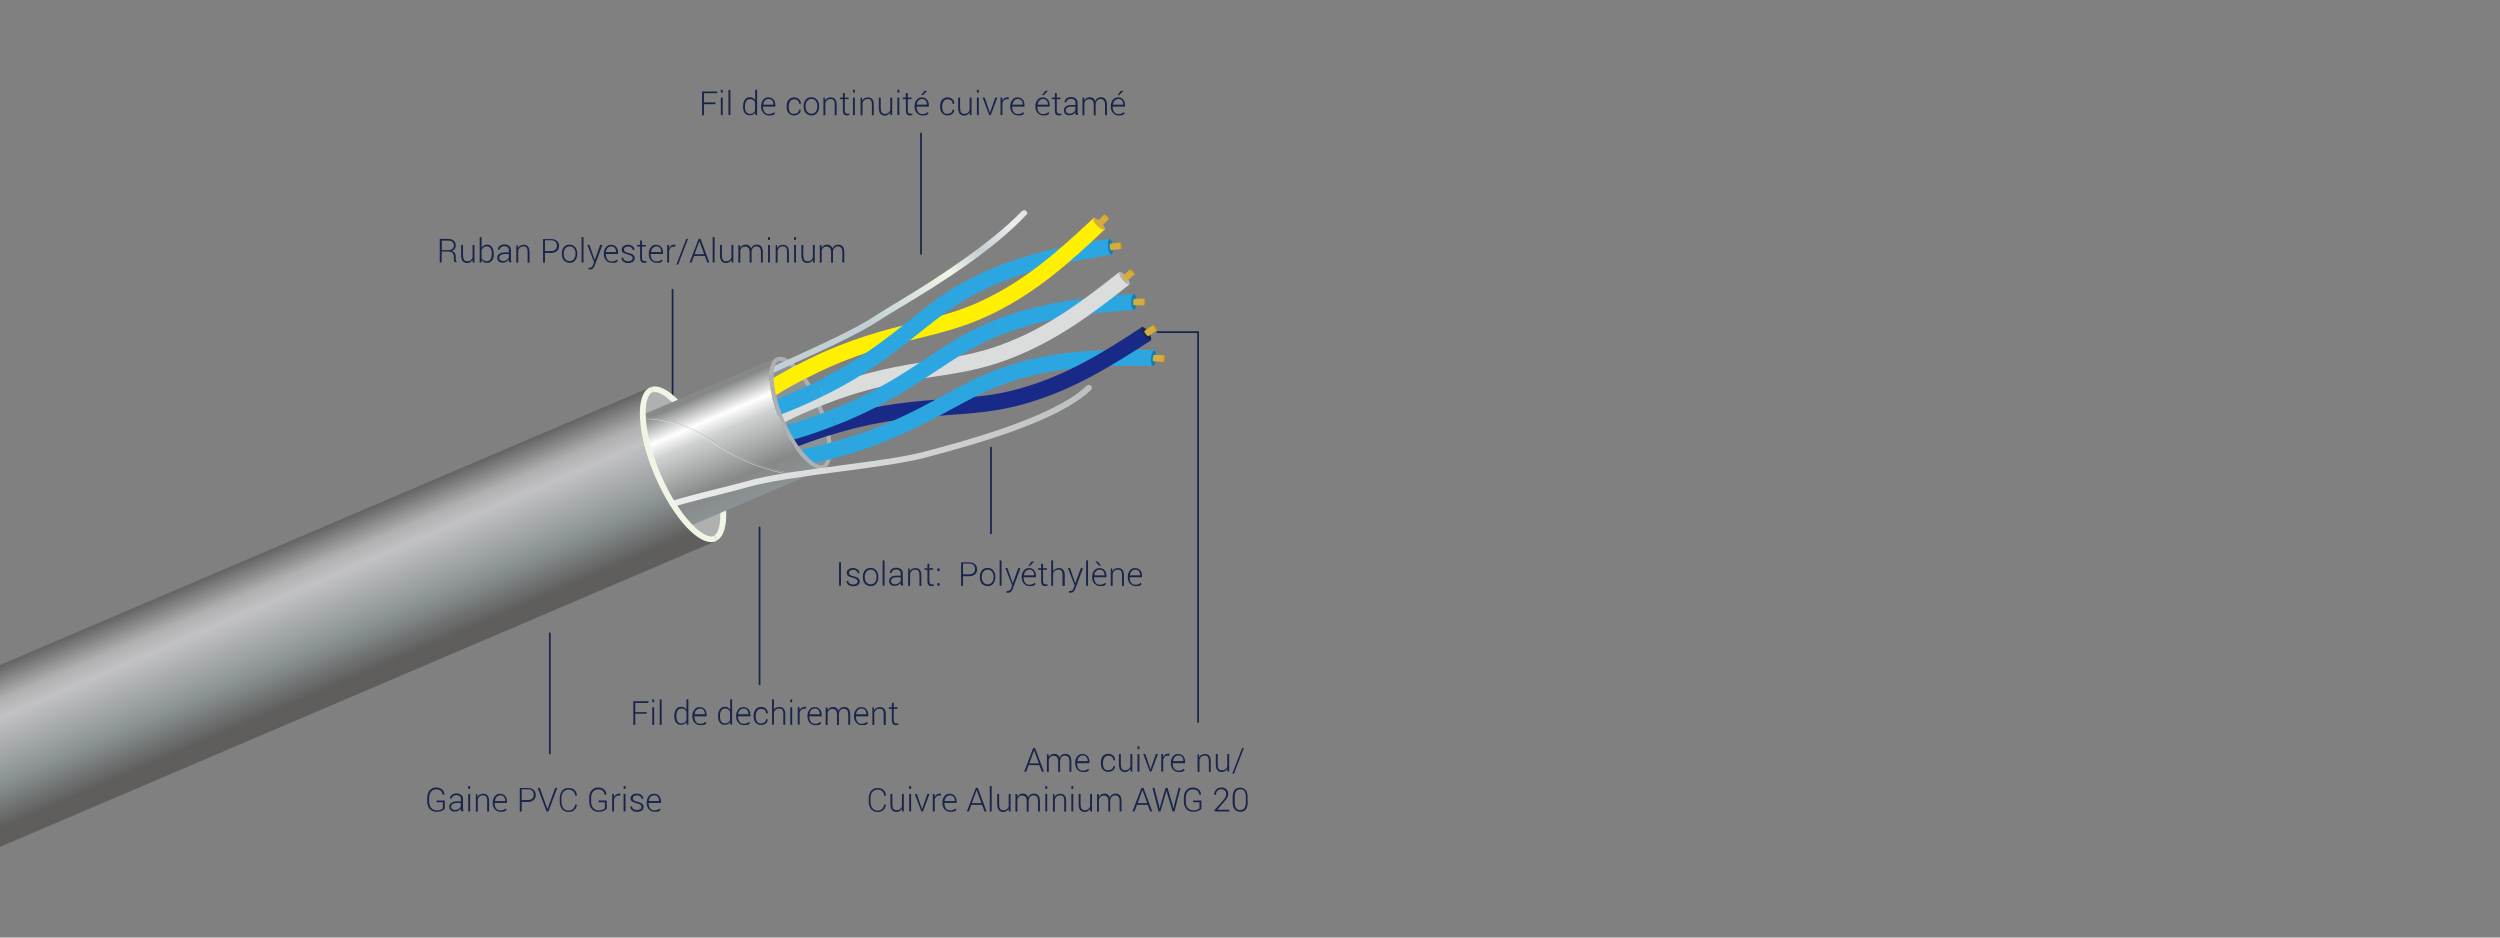 <?xml version="1.0" encoding="utf-8"?>
<!-- Generator: Adobe Illustrator 21.0.0, SVG Export Plug-In . SVG Version: 6.00 Build 0)  -->
<svg version="1.1" id="图层_1" xmlns="http://www.w3.org/2000/svg" xmlns:xlink="http://www.w3.org/1999/xlink" x="0px" y="0px"
	 viewBox="0 0 1440 540" style="enable-background:new 0 0 1440 540;" xml:space="preserve">
<rect x="0" y="0" width="1440" height="540" fill="#808080" stroke="none"/>
<style type="text/css">
	.st0{fill:none;stroke:#18244A;stroke-miterlimit:10;}
	.st1{fill:#B0B0B1;}
	.st2{fill:#EFF6E6;}
	.st3{fill:#8B9294;}
	.st4{fill:#2CA6E0;}
	.st5{fill:#182987;}
	.st6{fill:#19254A;}
	.st7{fill:#137EAB;}
	.st8{fill:#D6AD3C;}
	.st9{fill:#CA9A0C;}
	.st10{fill:#DBDCDC;}
	.st11{fill:#B4B4B5;}
	.st12{fill:#FFF000;}
	.st13{fill:url(#SVGID_1_);}
	.st14{fill:none;}
	.st15{fill:none;stroke:#E5F3F5;stroke-width:0.2;stroke-miterlimit:10;}
	.st16{fill:none;stroke:#B5C9CE;stroke-width:0.2;stroke-miterlimit:10;}
	.st17{fill:url(#SVGID_2_);}
	.st18{fill:none;stroke:#B0B0B1;stroke-width:0.2;stroke-miterlimit:10;}
	.st19{fill:url(#SVGID_3_);}
	.st20{fill:url(#SVGID_4_);}
	.st21{enable-background:new    ;}
	.st22{fill:#18244A;}
</style>
<title>未标题-1</title>
<line class="st0" x1="530.5" y1="76.5" x2="530.5" y2="146.6"/>
<polyline class="st0" points="690.1,416.3 690.1,191.3 666.3,191.3 "/>
<line class="st0" x1="570.8" y1="257.4" x2="570.8" y2="307.6"/>
<line class="st0" x1="387.4" y1="166.5" x2="387.4" y2="231.8"/>
<line class="st0" x1="437.5" y1="303.4" x2="437.5" y2="394.6"/>
<g>
	<path class="st1" d="M411.1,308.7c-5.3,2.3-19.9-10.5-30.7-35.8s-10-44.6-4.6-46.9s19.9,10.5,30.7,35.8
		C417.3,287.1,416.5,306.5,411.1,308.7z"/>
	<path class="st2" d="M409.6,260.5c-10.2-23.9-25.5-40.4-34.5-37.6l1.3,3c5.7-1.1,19.6,11.6,30,35.9s10,43.2,5.2,46.5l1.3,3
		C421.2,306.8,419.9,284.4,409.6,260.5z"/>
	<path class="st3" d="M473.6,267.6c-3.8,1.6-14.4-7.6-22.2-25.9s-7.2-32.3-3.4-33.9s14.4,7.6,22.2,25.9S477.5,266,473.6,267.6z"/>
	<path class="st1" d="M472.8,232.9c-7.4-17.3-18.4-29.2-24.9-27.2l0.9,2.2c4.1-0.8,14.2,8.4,21.7,26s7.2,31.2,3.8,33.7l0.9,2.1
		C481.2,266.4,480.2,250.2,472.8,232.9z"/>
	<g>
		<g>
			<g>
				<path class="st4" d="M313.5,313.1l-4.4-8.1c8.6-4.5,15.3-8.7,21.7-12.8c13.2-8.4,25.6-16.2,51.5-23.8l2.5,8.9
					c-24.5,7.1-35.8,14.3-48.8,22.6C329.3,304,322.5,308.4,313.5,313.1z"/>
				<path class="st4" d="M664.2,210.8c-27.9-0.4-53,0-79.9,8.3l-2.7-8.8c28.2-8.8,54.4-9.2,83.1-8.8L664.2,210.8z"/>
				<path class="st4" d="M487.1,262.1c-30.6,8.9-47.4,9.3-62.2,9.7c-12.4,0.3-23.1,0.5-40.1,5.5l-2.5-8.9
					c18.3-5.3,30.2-5.6,42.7-5.9c14.9-0.4,30.3-0.7,59.6-9.3L487.1,262.1z"/>
				<path class="st5" d="M591.3,232.3c-1,0.3-2.1,0.6-3.2,0.9c-14.8,4-28.1,4.9-42.2,5.9c-17.2,1.2-36.7,2.5-62.5,10
					c-29.3,8.5-42.5,16.5-55.3,24.2c-10.8,6.5-21,12.6-39.3,18c-25.9,7.5-40.6,7.5-56.1,7.5c-7.6,0-15.4,0-25.1,0.8l-0.6-9.2
					c10.1-0.9,18.2-0.9,26-0.9c15.5,0,28.8,0,53.3-7.1c17-5,26.2-10.5,36.9-16.9c12.7-7.7,27.1-16.4,57.7-25.3
					c26.9-7.8,47-9.2,64.7-10.4c13.6-0.9,26.5-1.8,40.3-5.6c27.2-7.3,48.7-20.6,72-35.9l5.3,7.6
					C639.8,211.1,618.3,224.4,591.3,232.3z"/>
				<path class="st4" d="M487.1,262.1l-2.5-8.9c25.8-7.5,43-16.9,58.2-25.1c12.5-6.8,24.2-13.2,38.8-17.7l2.7,8.8
					c-13.7,4.2-25,10.4-37,16.9C531.7,244.6,513.9,254.2,487.1,262.1z"/>
				<path class="st6" d="M661.5,191.3c1.4,2.1,2,4.1,1.3,4.5s-2.4-0.9-3.8-2.9s-2-4.1-1.3-4.5S660,189.3,661.5,191.3z"/>
				<path class="st7" d="M665.9,206.3c-0.2,2.5-1,4.5-1.8,4.5s-1.3-2.1-1.1-4.6s1-4.5,1.8-4.4S666.1,203.8,665.9,206.3z"/>
			</g>
			<g>
				<path class="st8" d="M659.2,190.6L659.2,190.6c-0.2,0.2,0,1,0.7,1.8s1.3,1.3,1.6,1.2l0,0l4.9-3.4l-2.3-3L659.2,190.6z"/>
				<path class="st9" d="M665.6,188.5c0.6,0.8,1,1.6,0.8,1.8s-0.9-0.4-1.5-1.3s-1-1.6-0.8-1.8S665,187.6,665.6,188.5z"/>
			</g>
			<g>
				<path class="st8" d="M664.8,204.4L664.8,204.4c-0.3,0-0.7,0.8-0.8,1.8s0,1.9,0.4,1.9l0,0l5.9,0.4l0.4-3.8L664.8,204.4z"/>
				<path class="st9" d="M671,206.7c-0.1,1-0.4,1.9-0.7,1.9s-0.4-0.9-0.2-1.9s0.4-1.9,0.6-1.9S671,205.6,671,206.7z"/>
			</g>
		</g>
		<g>
			<g>
				<path class="st4" d="M312.8,311l-5.1-7.7c8.2-5.2,14.5-10,20.5-14.6c12.4-9.5,24.1-18.4,49.2-28.2l3.3,8.6
					c-23.8,9.2-34.4,17.4-46.7,26.8C327.8,300.6,321.4,305.5,312.8,311z"/>
				<path class="st4" d="M653.2,178.5c-27.8,2-52.8,4.6-78.9,15.3l-3.5-8.5c27.3-11.2,53.4-13.9,82-16L653.2,178.5z"/>
				<path class="st4" d="M481.2,245c-29.7,11.6-46.4,13.4-61.1,15c-12.3,1.4-23,2.6-39.5,9l-3.3-8.6c17.8-6.9,29.6-8.2,42-9.6
					c14.8-1.6,30.1-3.4,58.6-14.4L481.2,245z"/>
				<path class="st10" d="M582.5,206.3c-1,0.4-2,0.8-3.1,1.2c-14.4,5.3-27.6,7.4-41.6,9.5c-17,2.7-36.4,5.7-61.4,15.4
					c-28.5,11.1-40.9,20.1-53,28.9c-10.2,7.4-19.8,14.4-37.6,21.3c-25.1,9.8-39.7,11-55.2,12.4c-7.5,0.7-15.4,1.3-25,3l-1.4-9.1
					c10-1.8,18.1-2.5,25.8-3.1c15.4-1.3,28.7-2.5,52.4-11.7c16.5-6.4,25.2-12.7,35.2-20.1c12-8.7,25.6-18.6,55.3-30.2
					c26.1-10.1,46-13.2,63.6-16c13.5-2.1,26.2-4.1,39.6-9c26.5-9.6,46.7-24.8,68.6-42.1l5.9,7.1C629,181,608.7,196.1,582.5,206.3z"
					/>
				<path class="st4" d="M481.2,245l-3.3-8.6c25.1-9.7,41.4-20.6,55.8-30.1c11.8-7.8,23-15.2,37.1-21l3.5,8.5
					c-13.2,5.4-24,12.6-35.4,20.1C524.1,223.7,507.3,234.9,481.2,245z"/>
				<path class="st11" d="M648.8,159.3c1.6,1.9,2.3,3.9,1.7,4.4s-2.5-0.6-4-2.5s-2.3-3.9-1.7-4.4S647.2,157.4,648.8,159.3z"/>
				<path class="st7" d="M654.6,173.8c0,2.5-0.6,4.6-1.5,4.6s-1.5-2-1.5-4.4s0.6-4.6,1.5-4.6S654.5,171.3,654.6,173.8z"/>
			</g>
			<g>
				<path class="st8" d="M646.5,158.9L646.5,158.9c-0.2,0.2,0.1,1,0.8,1.8s1.4,1.2,1.7,1.1l0,0l4.6-3.8l-2.5-2.8L646.5,158.9z"/>
				<path class="st9" d="M652.7,156.2c0.7,0.8,1.1,1.6,0.9,1.7s-0.9-0.4-1.6-1.1s-1.1-1.5-0.9-1.7S652,155.4,652.7,156.2z"/>
			</g>
			<g>
				<path class="st8" d="M653.3,172.1L653.3,172.1c-0.3,0-0.6,0.9-0.6,1.9s0.2,1.9,0.5,1.9l0,0l5.9-0.1v-3.8L653.3,172.1z"/>
				<path class="st9" d="M659.6,173.8c0,1.1-0.2,1.9-0.5,1.9s-0.5-0.9-0.4-1.9s0.2-1.9,0.5-1.9S659.6,172.8,659.6,173.8z"/>
			</g>
		</g>
		<g>
			<g>
				<path class="st4" d="M312.5,308.3l-5.7-7.2c7.7-6,13.5-11.3,19.1-16.4c11.5-10.5,22.4-20.4,46.5-32.4l4,8.3
					c-22.9,11.3-32.7,20.3-44.1,30.7C326.6,296.6,320.6,302.1,312.5,308.3z"/>
				<path class="st4" d="M640.2,146.7c-27.5,4.5-52.2,9.2-77.3,22.1l-4.2-8.2c26.2-13.6,51.9-18.5,80.3-23.1L640.2,146.7z"/>
				<path class="st4" d="M474.6,227.9c-28.6,14.1-45,17.4-59.6,20.3c-12.2,2.4-22.6,4.6-38.6,12.4l-4-8.3
					c17.1-8.4,28.8-10.8,41.1-13.2c14.6-2.9,29.7-6,57.1-19.5L474.6,227.9z"/>
				<path class="st12" d="M572.1,180.5c-1,0.5-2,1-3,1.4c-13.9,6.5-26.8,9.7-40.6,13.1c-16.8,4.1-35.7,8.8-59.8,20.7
					c-27.4,13.5-39,23.6-50.3,33.4c-9.5,8.3-18.5,16.1-35.5,24.5c-24.2,11.9-38.6,14.5-54,17.2c-7.5,1.3-15.2,2.7-24.6,5.2l-2.1-9
					c9.8-2.6,17.8-4,25.5-5.4c15.2-2.7,28.3-5,51.2-16.3c15.9-7.8,24-14.9,33.4-23.1c11.2-9.7,23.9-20.8,52.5-34.9
					c25.1-12.4,44.7-17.2,61.9-21.5c13.2-3.3,25.7-6.4,38.7-12.5c25.5-11.9,44.3-28.8,64.7-47.9l6.5,6.5
					C616.2,151.2,597.4,168,572.1,180.5z"/>
				<path class="st4" d="M474.6,227.9l-4-8.3c24.1-11.9,39.4-24.1,52.9-34.9c11.1-8.8,21.5-17.2,35.2-24.2l4.2,8.2
					c-12.7,6.6-22.8,14.6-33.5,23.1C515.5,203,499.7,215.5,474.6,227.9z"/>
				<path class="st8" d="M634.1,128c1.7,1.8,2.7,3.7,2.1,4.2s-2.5-0.4-4.3-2.2s-2.7-3.7-2.1-4.2S632.3,126.2,634.1,128z"/>
				<path class="st7" d="M641.1,141.9c0.2,2.5-0.2,4.6-1,4.7s-1.7-1.8-1.9-4.3s0.2-4.6,1-4.7S640.8,139.4,641.1,141.9z"/>
			</g>
			<g>
				<path class="st8" d="M631.8,127.7L631.8,127.7c-0.2,0.2,0.2,1,1,1.7s1.5,1.1,1.8,0.9l0,0l4.2-4.2l-2.8-2.6L631.8,127.7z"/>
				<path class="st9" d="M637.7,124.4c0.8,0.7,1.2,1.4,1.1,1.6s-0.9-0.3-1.7-1s-1.2-1.4-1.1-1.6S636.9,123.7,637.7,124.4z"/>
			</g>
			<g>
				<path class="st8" d="M639.6,140.3L639.6,140.3c-0.3,0.1-0.5,0.9-0.4,2s0.4,1.8,0.7,1.8l0,0l5.9-0.7l-0.3-3.8L639.6,140.3z"/>
				<path class="st9" d="M646.1,141.5c0.1,1.1-0.1,1.9-0.3,2s-0.5-0.8-0.6-1.9s0.1-1.9,0.3-1.9S646,140.4,646.1,141.5z"/>
			</g>
		</g>
	</g>
	
		<linearGradient id="SVGID_1_" gradientUnits="userSpaceOnUse" x1="12642.129" y1="-1192.537" x2="12947.52" y2="-1169.787" gradientTransform="matrix(-0.76 0.65 0.65 0.76 11008.071 -7266.526)">
		<stop  offset="0.2" style="stop-color:#C3CFD4"/>
		<stop  offset="0.29" style="stop-color:#EDEEEE"/>
		<stop  offset="0.37" style="stop-color:#C3CFD4"/>
		<stop  offset="0.44" style="stop-color:#EFF6E6"/>
		<stop  offset="0.61" style="stop-color:#C3CFD4"/>
	</linearGradient>
	<path class="st13" d="M589.6,121.1c0.3-0.1,0.7,0,1,0.1c0.9,0.4,1.5,1.6,0.8,2.3c-19.1,20.5-49.6,39.7-71.5,52.8
		c-5.2,3.1-9.8,5.9-13.4,8.2c-11.1,7.4-30.7,16.4-49.6,25c-17.3,7.9-33.7,15.4-43.7,21.7c-18,11.1-65.8,40.7-78.5,63.8
		c-0.5,0.9-1.5,1.2-2.4,0.8c-0.8-0.4-1.2-1.4-0.8-2.2c0,0,0-0.1,0.1-0.1c11.7-21.2,48.8-46,79.8-65.2c10.2-6.3,26.7-13.9,44.1-21.9
		c18.8-8.6,38.2-17.5,49.1-24.8c3.7-2.4,8.2-5.1,13.5-8.3c21.6-12.9,53.1-33.6,70.1-51.3C588.5,121.6,589,121.3,589.6,121.1z"/>
	<path class="st14" d="M451.5,241.7c7.8,18.3,18.4,27.5,22.2,25.9c0.1-0.1,0.3-0.2,0.4-0.3l-25.5-59.6c-0.2,0-0.3,0.1-0.5,0.1
		C444.3,209.4,443.6,223.5,451.5,241.7z"/>
	<path class="st15" d="M365.2,241.6c16.8-2.6,34.3,5.7,47.9,15c13.8,9.5,43.3,21.5,57.5,14.7"/>
	<path class="st16" d="M365.8,240.9c16.8-2.6,34.3,5.7,47.9,15c13.8,9.5,43.3,21.5,57.5,14.7"/>
	
		<linearGradient id="SVGID_2_" gradientUnits="userSpaceOnUse" x1="591.522" y1="2480.088" x2="591.522" y2="2549.776" gradientTransform="matrix(0.92 -0.393 -0.393 -0.92 713.087 2865.013)">
		<stop  offset="0" style="stop-color:#8B9294"/>
		<stop  offset="0.2" style="stop-color:#878888"/>
		<stop  offset="0.6" style="stop-color:#D0D1D1"/>
		<stop  offset="0.73" style="stop-color:#FFFFFF"/>
		<stop  offset="0.94" style="stop-color:#878888"/>
	</linearGradient>
	<path class="st17" d="M449.5,242.9c-7.3-17.2-8.4-33.2-2.5-36.7v-0.1L64,369.6l27.4,64.1l382.9-163.6v-0.1
		C467.7,271.9,456.8,260,449.5,242.9z"/>
	<path class="st14" d="M451.7,241.9c7.8,18.3,18.4,27.5,22.2,25.9c0.1-0.1,0.3-0.2,0.4-0.2l-25.5-59.6c-0.2,0-0.3,0-0.5,0.1
		C444.5,209.6,443.9,223.6,451.7,241.9z"/>
	<path class="st1" d="M473.9,267.8c-3.8,1.6-14.4-7.6-22.2-25.9s-7.2-32.3-3.4-33.9c0.1-0.1,0.3-0.1,0.5-0.1l-0.9-2.2
		c-0.1,0-0.3,0.1-0.4,0.1c-6.5,2.8-5.5,19.3,2,37c7.5,17.7,18.9,29.8,25.4,27.1c0.1-0.1,0.3-0.2,0.4-0.2l-0.9-2.1
		C474.2,267.6,474,267.7,473.9,267.8z"/>
	<g>
		<path class="st15" d="M365.4,241.8c16.8-2.6,34.3,5.7,47.9,15c13.8,9.5,43.3,21.5,57.5,14.7"/>
		<path class="st18" d="M366.1,241.1c16.8-2.6,34.3,5.7,47.9,15c13.8,9.5,43.3,21.5,57.5,14.7"/>
	</g>
	<g>
		<path class="st15" d="M262.6,285.7c16.8-2.5,34.3,5.7,47.9,15c13.8,9.5,43.3,21.5,57.5,14.7"/>
		<path class="st18" d="M263.2,285c16.8-2.6,34.3,5.7,47.9,15c13.8,9.5,43.3,21.5,57.5,14.7"/>
	</g>
	<g>
		<path class="st15" d="M122.7,345.5c16.8-2.5,34.3,5.7,47.8,15c13.8,9.5,43.3,21.5,57.5,14.7"/>
		<path class="st16" d="M123.3,344.8c16.8-2.5,34.3,5.7,47.8,15c13.8,9.5,43.3,21.5,57.5,14.7"/>
	</g>
	
		<linearGradient id="SVGID_3_" gradientUnits="userSpaceOnUse" x1="649.115" y1="2477.969" x2="960.404" y2="2477.969" gradientTransform="matrix(0.92 -0.393 -0.393 -0.92 713.087 2865.013)">
		<stop  offset="0" style="stop-color:#D0D1D1"/>
		<stop  offset="0.17" style="stop-color:#EDEEEE"/>
		<stop  offset="1" style="stop-color:#BCBFC0"/>
	</linearGradient>
	<path class="st19" d="M332.6,319.7c-0.3,0-0.7-0.2-0.9-0.4c-0.7-0.6-0.7-1.7-0.1-2.3c0,0,0,0,0.1-0.1
		c20.1-20.2,57.6-29.5,82.4-35.6c5.9-1.5,11.1-2.7,15.2-3.9c12.8-3.8,34.1-6.6,54.6-9.3c18.8-2.5,36.6-4.8,48-7.8
		c20.4-5.4,74.8-19.6,94-38.1c0.7-0.7,1.8-0.7,2.5,0c0.7,0.6,0.7,1.7,0,2.4c0,0,0,0-0.1,0.1c-17.7,16.9-60.4,29.7-95.7,39
		c-11.6,3-29.5,5.4-48.5,7.9c-20.4,2.7-41.5,5.5-54.1,9.2c-4.2,1.2-9.4,2.5-15.3,4c-24.4,6-61.2,15.1-80.6,34.6
		C333.8,319.7,333.2,319.8,332.6,319.7z"/>
	
		<linearGradient id="SVGID_4_" gradientUnits="userSpaceOnUse" x1="479.492" y1="2562.553" x2="479.492" y2="2466.205" gradientTransform="matrix(0.92 -0.393 -0.393 -0.92 713.087 2865.013)">
		<stop  offset="0" style="stop-color:#5F5E5D"/>
		<stop  offset="0.2" style="stop-color:#B0B0B1"/>
		<stop  offset="0.3" style="stop-color:#C2C2C5"/>
		<stop  offset="0.66" style="stop-color:#8B9294"/>
		<stop  offset="0.91" style="stop-color:#5F5E5D"/>
	</linearGradient>
	<path class="st20" d="M377.4,274.3c-10.1-23.8-11.6-46-3.5-50.8v-0.1L-79,416.8l37.8,88.6L411.6,312v-0.1
		C402.6,314.4,387.5,298,377.4,274.3z"/>
	<path class="st14" d="M380.5,272.9c10.8,25.2,25.4,38,30.7,35.8c0.2-0.1,0.4-0.2,0.5-0.4l-35.2-82.5c-0.2,0-0.4,0.1-0.6,0.1
		C370.5,228.3,369.7,247.7,380.5,272.9z"/>
	<path class="st2" d="M411.1,308.7c-5.3,2.3-19.9-10.5-30.7-35.8s-10-44.6-4.6-46.9c0.2-0.1,0.4-0.1,0.6-0.1l-1.3-3
		c-0.2,0.1-0.4,0.1-0.6,0.2c-8.9,3.8-7.7,26.7,2.8,51.2s26.1,41.2,35.1,37.4c0.2-0.1,0.4-0.2,0.5-0.3l-1.3-3
		C411.5,308.5,411.3,308.6,411.1,308.7z"/>
</g>
<g class="st21">
	<path class="st22" d="M412.1,60h-6.6v6.4h-1.1V52.7h8.7v1h-7.6V59h6.6V60z"/>
	<path class="st22" d="M416.3,53.3h-1.1v-1.6h1.1V53.3z M416.3,66.3h-1.1V56.2h1.1V66.3z"/>
	<path class="st22" d="M420.7,66.3h-1.1V51.8h1.1V66.3z"/>
	<path class="st22" d="M428,61.4c0-1.6,0.3-2.9,1-3.9c0.7-1,1.6-1.5,2.9-1.5c0.7,0,1.3,0.1,1.8,0.4c0.5,0.3,0.9,0.7,1.3,1.3v-6h1.1
		v14.6h-1l-0.1-1.5c-0.3,0.5-0.8,0.9-1.3,1.2s-1.2,0.4-1.9,0.4c-1.2,0-2.2-0.5-2.8-1.3c-0.7-0.9-1-2.1-1-3.6V61.4z M429.1,61.6
		c0,1.2,0.2,2.2,0.7,2.9c0.5,0.7,1.2,1.1,2.2,1.1c0.7,0,1.3-0.2,1.8-0.5c0.5-0.3,0.9-0.8,1.1-1.4V59c-0.3-0.6-0.6-1.1-1.1-1.4
		c-0.5-0.4-1.1-0.5-1.8-0.5c-1,0-1.7,0.4-2.2,1.2c-0.5,0.8-0.7,1.9-0.7,3.2V61.6z"/>
	<path class="st22" d="M442.9,66.5c-1.3,0-2.3-0.5-3.2-1.4c-0.8-0.9-1.3-2.1-1.3-3.5v-0.5c0-1.4,0.4-2.6,1.2-3.6
		c0.8-1,1.8-1.4,3-1.4c1.2,0,2.2,0.4,2.9,1.2c0.7,0.8,1.1,1.8,1.1,3.1v1h-7.1v0.3c0,1.1,0.3,2.1,0.9,2.9c0.6,0.8,1.4,1.1,2.4,1.1
		c0.7,0,1.3-0.1,1.8-0.3c0.5-0.2,0.9-0.5,1.3-0.8l0.5,0.8c-0.4,0.4-0.9,0.7-1.4,1C444.4,66.4,443.7,66.5,442.9,66.5z M442.7,57
		c-0.8,0-1.5,0.3-2.1,0.9c-0.6,0.6-0.9,1.4-1,2.4l0,0h5.9v-0.3c0-0.9-0.3-1.6-0.8-2.2C444.3,57.3,443.6,57,442.7,57z"/>
	<path class="st22" d="M457.3,65.6c0.7,0,1.4-0.2,2-0.6c0.6-0.4,0.9-1,0.9-1.8h1l0,0.1c0,0.9-0.3,1.7-1.1,2.3s-1.7,0.9-2.7,0.9
		c-1.4,0-2.4-0.5-3.2-1.4c-0.8-0.9-1.1-2.2-1.1-3.6v-0.4c0-1.5,0.4-2.7,1.1-3.6c0.8-0.9,1.8-1.4,3.2-1.4c1.1,0,2,0.3,2.8,1
		c0.7,0.7,1.1,1.5,1.1,2.6l0,0.1h-1c0-0.8-0.3-1.5-0.8-1.9c-0.5-0.5-1.2-0.7-2-0.7c-1.1,0-1.9,0.4-2.4,1.2c-0.5,0.8-0.8,1.7-0.8,2.9
		v0.4c0,1.2,0.3,2.2,0.8,2.9C455.4,65.2,456.2,65.6,457.3,65.6z"/>
	<path class="st22" d="M462.9,61.1c0-1.5,0.4-2.7,1.2-3.7c0.8-1,1.9-1.4,3.2-1.4c1.4,0,2.4,0.5,3.3,1.4c0.8,1,1.2,2.2,1.2,3.7v0.3
		c0,1.5-0.4,2.7-1.2,3.7c-0.8,1-1.9,1.4-3.2,1.4c-1.4,0-2.4-0.5-3.3-1.4c-0.8-0.9-1.2-2.2-1.2-3.7V61.1z M464,61.4
		c0,1.2,0.3,2.2,0.9,2.9c0.6,0.8,1.4,1.2,2.5,1.2c1,0,1.9-0.4,2.5-1.2c0.6-0.8,0.9-1.8,0.9-2.9v-0.3c0-1.2-0.3-2.1-0.9-2.9
		c-0.6-0.8-1.4-1.2-2.5-1.2s-1.9,0.4-2.5,1.2c-0.6,0.8-0.9,1.8-0.9,2.9V61.4z"/>
	<path class="st22" d="M475.1,56.2l0.1,1.8c0.3-0.6,0.8-1.1,1.3-1.4c0.6-0.3,1.2-0.5,2-0.5c1.1,0,1.9,0.3,2.5,1
		c0.6,0.7,0.9,1.7,0.9,3.1v6.2h-1.1v-6.2c0-1.2-0.2-2-0.6-2.5c-0.4-0.5-1-0.7-1.8-0.7c-0.8,0-1.4,0.2-1.9,0.6
		c-0.5,0.4-0.9,1-1.1,1.7v7.1h-1.1V56.2H475.1z"/>
	<path class="st22" d="M486.6,53.6v2.6h2.2v0.9h-2.2v6.6c0,0.7,0.1,1.1,0.4,1.4s0.6,0.4,1,0.4c0.2,0,0.4,0,0.5,0s0.4,0,0.6-0.1
		l0.2,0.8c-0.2,0.1-0.4,0.1-0.7,0.2c-0.3,0-0.5,0.1-0.8,0.1c-0.7,0-1.3-0.2-1.7-0.7s-0.6-1.2-0.6-2.1v-6.6h-1.7v-0.9h1.7v-2.6H486.6
		z"/>
	<path class="st22" d="M492.4,53.3h-1.1v-1.6h1.1V53.3z M492.4,66.3h-1.1V56.2h1.1V66.3z"/>
	<path class="st22" d="M496.5,56.2l0.1,1.8c0.3-0.6,0.8-1.1,1.3-1.4c0.6-0.3,1.2-0.5,2-0.5c1.1,0,1.9,0.3,2.5,1
		c0.6,0.7,0.9,1.7,0.9,3.1v6.2h-1.1v-6.2c0-1.2-0.2-2-0.6-2.5c-0.4-0.5-1-0.7-1.8-0.7c-0.8,0-1.4,0.2-1.9,0.6
		c-0.5,0.4-0.9,1-1.1,1.7v7.1h-1.1V56.2H496.5z"/>
	<path class="st22" d="M512.8,64.7c-0.3,0.6-0.8,1-1.3,1.4c-0.5,0.3-1.2,0.5-1.9,0.5c-1.1,0-1.9-0.4-2.5-1.1
		c-0.6-0.7-0.9-1.8-0.9-3.4v-5.9h1.1v5.9c0,1.2,0.2,2.1,0.6,2.7c0.4,0.5,1,0.8,1.8,0.8c0.8,0,1.5-0.2,2-0.6c0.5-0.4,0.9-0.9,1.1-1.6
		v-7.2h1.1v10.1h-1L512.8,64.7z"/>
	<path class="st22" d="M518,53.3h-1.1v-1.6h1.1V53.3z M518,66.3h-1.1V56.2h1.1V66.3z"/>
	<path class="st22" d="M522.9,53.6v2.6h2.2v0.9h-2.2v6.6c0,0.7,0.1,1.1,0.4,1.4s0.6,0.4,1,0.4c0.2,0,0.4,0,0.5,0s0.4,0,0.6-0.1
		l0.2,0.8c-0.2,0.1-0.4,0.1-0.7,0.2c-0.3,0-0.5,0.1-0.8,0.1c-0.7,0-1.3-0.2-1.7-0.7s-0.6-1.2-0.6-2.1v-6.6H520v-0.9h1.7v-2.6H522.9z
		"/>
	<path class="st22" d="M531.3,66.5c-1.3,0-2.3-0.5-3.2-1.4c-0.8-0.9-1.3-2.1-1.3-3.5v-0.5c0-1.4,0.4-2.6,1.2-3.6
		c0.8-1,1.8-1.4,3-1.4c1.2,0,2.2,0.4,2.9,1.2c0.7,0.8,1.1,1.8,1.1,3.1v1H528v0.3c0,1.1,0.3,2.1,0.9,2.9c0.6,0.8,1.4,1.1,2.4,1.1
		c0.7,0,1.3-0.1,1.8-0.3c0.5-0.2,0.9-0.5,1.3-0.8l0.5,0.8c-0.4,0.4-0.9,0.7-1.4,1C532.8,66.4,532.1,66.5,531.3,66.5z M531.1,57
		c-0.8,0-1.5,0.3-2.1,0.9c-0.6,0.6-0.9,1.4-1,2.4l0,0h5.9v-0.3c0-0.9-0.3-1.6-0.8-2.2C532.7,57.3,532,57,531.1,57z M532.5,52.3h1.4
		l0,0.1l-2.3,2.4h-1L532.5,52.3z"/>
	<path class="st22" d="M545.7,65.6c0.7,0,1.4-0.2,2-0.6c0.6-0.4,0.9-1,0.9-1.8h1l0,0.1c0,0.9-0.3,1.7-1.1,2.3s-1.7,0.9-2.7,0.9
		c-1.4,0-2.4-0.5-3.2-1.4c-0.8-0.9-1.1-2.2-1.1-3.6v-0.4c0-1.5,0.4-2.7,1.1-3.6c0.8-0.9,1.8-1.4,3.2-1.4c1.1,0,2,0.3,2.8,1
		c0.7,0.7,1.1,1.5,1.1,2.6l0,0.1h-1c0-0.8-0.3-1.5-0.8-1.9c-0.5-0.5-1.2-0.7-2-0.7c-1.1,0-1.9,0.4-2.4,1.2c-0.5,0.8-0.8,1.7-0.8,2.9
		v0.4c0,1.2,0.3,2.2,0.8,2.9C543.8,65.2,544.6,65.6,545.7,65.6z"/>
	<path class="st22" d="M558.5,64.7c-0.3,0.6-0.8,1-1.3,1.4c-0.5,0.3-1.2,0.5-1.9,0.5c-1.1,0-1.9-0.4-2.5-1.1
		c-0.6-0.7-0.9-1.8-0.9-3.4v-5.9h1.1v5.9c0,1.2,0.2,2.1,0.6,2.7c0.4,0.5,1,0.8,1.8,0.8c0.8,0,1.5-0.2,2-0.6c0.5-0.4,0.9-0.9,1.1-1.6
		v-7.2h1.1v10.1h-1L558.5,64.7z"/>
	<path class="st22" d="M563.8,53.3h-1.1v-1.6h1.1V53.3z M563.8,66.3h-1.1V56.2h1.1V66.3z"/>
	<path class="st22" d="M569.8,63.8l0.3,1.2h0.1l0.4-1.2l2.7-7.6h1.2l-3.8,10.1h-0.9l-3.8-10.1h1.2L569.8,63.8z"/>
</g>
<g class="st21">
	<path class="st22" d="M580.9,57.2l-0.8-0.1c-0.7,0-1.3,0.2-1.7,0.6s-0.8,0.9-1,1.6v7h-1.1V56.2h1l0.1,1.7V58
		c0.3-0.6,0.7-1.1,1.2-1.5c0.5-0.3,1.1-0.5,1.8-0.5c0.1,0,0.3,0,0.4,0s0.2,0,0.3,0.1L580.9,57.2z"/>
</g>
<g class="st21">
	<path class="st22" d="M586.4,66.5c-1.3,0-2.3-0.5-3.2-1.4c-0.8-0.9-1.3-2.1-1.3-3.5v-0.5c0-1.4,0.4-2.6,1.2-3.6
		c0.8-1,1.8-1.4,3-1.4c1.2,0,2.2,0.4,2.9,1.2c0.7,0.8,1.1,1.8,1.1,3.1v1h-7.1v0.3c0,1.1,0.3,2.1,0.9,2.9c0.6,0.8,1.4,1.1,2.4,1.1
		c0.7,0,1.3-0.1,1.8-0.3c0.5-0.2,0.9-0.5,1.3-0.8l0.5,0.8c-0.4,0.4-0.9,0.7-1.4,1C587.9,66.4,587.2,66.5,586.4,66.5z M586.3,57
		c-0.8,0-1.5,0.3-2.1,0.9c-0.6,0.6-0.9,1.4-1,2.4l0,0h5.9v-0.3c0-0.9-0.3-1.6-0.8-2.2C587.8,57.3,587.1,57,586.3,57z"/>
	<path class="st22" d="M600.9,66.5c-1.3,0-2.3-0.5-3.2-1.4c-0.8-0.9-1.3-2.1-1.3-3.5v-0.5c0-1.4,0.4-2.6,1.2-3.6
		c0.8-1,1.8-1.4,3-1.4c1.2,0,2.2,0.4,2.9,1.2c0.7,0.8,1.1,1.8,1.1,3.1v1h-7.1v0.3c0,1.1,0.3,2.1,0.9,2.9c0.6,0.8,1.4,1.1,2.4,1.1
		c0.7,0,1.3-0.1,1.8-0.3c0.5-0.2,0.9-0.5,1.3-0.8l0.5,0.8c-0.4,0.4-0.9,0.7-1.4,1C602.4,66.4,601.7,66.5,600.9,66.5z M600.8,57
		c-0.8,0-1.5,0.3-2.1,0.9c-0.6,0.6-0.9,1.4-1,2.4l0,0h5.9v-0.3c0-0.9-0.3-1.6-0.8-2.2C602.3,57.3,601.6,57,600.8,57z M602.1,52.3
		h1.4l0,0.1l-2.3,2.4h-1L602.1,52.3z"/>
	<path class="st22" d="M608.7,53.6v2.6h2.2v0.9h-2.2v6.6c0,0.7,0.1,1.1,0.4,1.4s0.6,0.4,1,0.4c0.2,0,0.4,0,0.5,0s0.4,0,0.6-0.1
		l0.2,0.8c-0.2,0.1-0.4,0.1-0.7,0.2c-0.3,0-0.5,0.1-0.8,0.1c-0.7,0-1.3-0.2-1.7-0.7s-0.6-1.2-0.6-2.1v-6.6h-1.7v-0.9h1.7v-2.6H608.7
		z"/>
	<path class="st22" d="M619.7,66.3c-0.1-0.3-0.1-0.6-0.2-0.9s0-0.5,0-0.8c-0.4,0.5-0.9,1-1.5,1.3c-0.6,0.3-1.3,0.5-2.1,0.5
		c-1,0-1.7-0.3-2.3-0.8c-0.5-0.5-0.8-1.2-0.8-2.1c0-0.9,0.4-1.7,1.2-2.2c0.8-0.6,1.9-0.8,3.3-0.8h2.2v-1.3c0-0.7-0.2-1.3-0.7-1.7
		c-0.5-0.4-1.1-0.6-1.9-0.6c-0.8,0-1.4,0.2-1.9,0.6c-0.5,0.4-0.8,0.9-0.8,1.4l-1,0l0-0.1c0-0.8,0.3-1.4,1-2c0.7-0.6,1.6-0.9,2.8-0.9
		c1.1,0,2,0.3,2.7,0.9s1,1.4,1,2.4v5c0,0.4,0,0.7,0.1,1c0,0.3,0.1,0.7,0.2,1H619.7z M616,65.5c0.8,0,1.5-0.2,2.1-0.6
		c0.6-0.4,1.1-0.9,1.3-1.4v-2.1h-2.3c-1,0-1.8,0.2-2.4,0.6c-0.6,0.4-0.9,1-0.9,1.6c0,0.5,0.2,1,0.6,1.3S615.4,65.5,616,65.5z"/>
	<path class="st22" d="M624.5,56.2l0.1,1.7c0.3-0.6,0.8-1,1.3-1.4c0.5-0.3,1.2-0.5,1.9-0.5c0.8,0,1.4,0.2,1.9,0.6
		c0.5,0.4,0.9,0.9,1.1,1.7c0.3-0.7,0.7-1.3,1.3-1.7c0.6-0.4,1.2-0.6,2.1-0.6c1.1,0,1.9,0.4,2.5,1.1c0.6,0.7,0.9,1.8,0.9,3.3v5.9
		h-1.1v-5.9c0-1.2-0.2-2.1-0.7-2.6S634.8,57,634,57c-0.9,0-1.5,0.3-2,0.8s-0.8,1.2-0.9,2.1c0,0,0,0.1,0,0.2c0,0.1,0,0.1,0,0.2v6.1
		H630v-5.9c0-1.2-0.2-2.1-0.7-2.6s-1.1-0.8-1.8-0.8c-0.8,0-1.4,0.2-1.9,0.6c-0.5,0.4-0.8,0.9-1,1.6v7.1h-1.1V56.2H624.5z"/>
	<path class="st22" d="M644.3,66.5c-1.3,0-2.3-0.5-3.2-1.4c-0.8-0.9-1.3-2.1-1.3-3.5v-0.5c0-1.4,0.4-2.6,1.2-3.6
		c0.8-1,1.8-1.4,3-1.4c1.2,0,2.2,0.4,2.9,1.2c0.7,0.8,1.1,1.8,1.1,3.1v1h-7.1v0.3c0,1.1,0.3,2.1,0.9,2.9c0.6,0.8,1.4,1.1,2.4,1.1
		c0.7,0,1.3-0.1,1.8-0.3c0.5-0.2,0.9-0.5,1.3-0.8l0.5,0.8c-0.4,0.4-0.9,0.7-1.4,1C645.8,66.4,645.2,66.5,644.3,66.5z M644.2,57
		c-0.8,0-1.5,0.3-2.1,0.9c-0.6,0.6-0.9,1.4-1,2.4l0,0h5.9v-0.3c0-0.9-0.3-1.6-0.8-2.2C645.8,57.3,645.1,57,644.2,57z M645.6,52.3
		h1.4l0,0.1l-2.3,2.4h-1L645.6,52.3z"/>
</g>
<g class="st21">
	<path class="st22" d="M372.5,411.1h-6.6v6.4h-1.1v-13.6h8.7v1h-7.6v5.3h6.6V411.1z"/>
	<path class="st22" d="M376.8,404.5h-1.1v-1.6h1.1V404.5z M376.8,417.5h-1.1v-10.1h1.1V417.5z"/>
	<path class="st22" d="M381.1,417.5H380v-14.6h1.1V417.5z"/>
	<path class="st22" d="M388.4,412.5c0-1.6,0.3-2.9,1-3.9c0.7-1,1.6-1.5,2.9-1.5c0.7,0,1.3,0.1,1.8,0.4c0.5,0.3,0.9,0.7,1.3,1.3v-6
		h1.1v14.6h-1l-0.1-1.5c-0.3,0.5-0.8,0.9-1.3,1.2s-1.2,0.4-1.9,0.4c-1.2,0-2.2-0.5-2.8-1.3c-0.7-0.9-1-2.1-1-3.6V412.5z
		 M389.6,412.7c0,1.2,0.2,2.2,0.7,2.9c0.5,0.7,1.2,1.1,2.2,1.1c0.7,0,1.3-0.2,1.8-0.5c0.5-0.3,0.9-0.8,1.1-1.4v-4.8
		c-0.3-0.6-0.6-1.1-1.1-1.4c-0.5-0.4-1.1-0.5-1.8-0.5c-1,0-1.7,0.4-2.2,1.2c-0.5,0.8-0.7,1.9-0.7,3.2V412.7z"/>
	<path class="st22" d="M403.3,417.7c-1.3,0-2.3-0.5-3.2-1.4c-0.8-0.9-1.3-2.1-1.3-3.5v-0.5c0-1.4,0.4-2.6,1.2-3.6
		c0.8-1,1.8-1.4,3-1.4c1.2,0,2.2,0.4,2.9,1.2c0.7,0.8,1.1,1.8,1.1,3.1v1H400v0.3c0,1.1,0.3,2.1,0.9,2.9c0.6,0.8,1.4,1.1,2.4,1.1
		c0.7,0,1.3-0.1,1.8-0.3c0.5-0.2,0.9-0.5,1.3-0.8l0.5,0.8c-0.4,0.4-0.9,0.7-1.4,1C404.8,417.5,404.1,417.7,403.3,417.7z
		 M403.2,408.1c-0.8,0-1.5,0.3-2.1,0.9c-0.6,0.6-0.9,1.4-1,2.4l0,0h5.9v-0.3c0-0.9-0.3-1.6-0.8-2.2
		C404.8,408.4,404.1,408.1,403.2,408.1z"/>
	<path class="st22" d="M413.6,412.5c0-1.6,0.3-2.9,1-3.9c0.7-1,1.6-1.5,2.9-1.5c0.7,0,1.3,0.1,1.8,0.4c0.5,0.3,0.9,0.7,1.3,1.3v-6
		h1.1v14.6h-1l-0.1-1.5c-0.3,0.5-0.8,0.9-1.3,1.2s-1.2,0.4-1.9,0.4c-1.2,0-2.2-0.5-2.8-1.3c-0.7-0.9-1-2.1-1-3.6V412.5z
		 M414.7,412.7c0,1.2,0.2,2.2,0.7,2.9c0.5,0.7,1.2,1.1,2.2,1.1c0.7,0,1.3-0.2,1.8-0.5c0.5-0.3,0.9-0.8,1.1-1.4v-4.8
		c-0.3-0.6-0.6-1.1-1.1-1.4c-0.5-0.4-1.1-0.5-1.8-0.5c-1,0-1.7,0.4-2.2,1.2c-0.5,0.8-0.7,1.9-0.7,3.2V412.7z"/>
	<path class="st22" d="M428.5,417.7c-1.3,0-2.3-0.5-3.2-1.4c-0.8-0.9-1.3-2.1-1.3-3.5v-0.5c0-1.4,0.4-2.6,1.2-3.6
		c0.8-1,1.8-1.4,3-1.4c1.2,0,2.2,0.4,2.9,1.2c0.7,0.8,1.1,1.8,1.1,3.1v1h-7.1v0.3c0,1.1,0.3,2.1,0.9,2.9c0.6,0.8,1.4,1.1,2.4,1.1
		c0.7,0,1.3-0.1,1.8-0.3c0.5-0.2,0.9-0.5,1.3-0.8l0.5,0.8c-0.4,0.4-0.9,0.7-1.4,1C430,417.5,429.3,417.7,428.5,417.7z M428.3,408.1
		c-0.8,0-1.5,0.3-2.1,0.9c-0.6,0.6-0.9,1.4-1,2.4l0,0h5.9v-0.3c0-0.9-0.3-1.6-0.8-2.2C429.9,408.4,429.2,408.1,428.3,408.1z"/>
	<path class="st22" d="M438.3,416.7c0.7,0,1.4-0.2,2-0.6c0.6-0.4,0.9-1,0.9-1.8h1l0,0.1c0,0.9-0.3,1.7-1.1,2.3s-1.7,0.9-2.7,0.9
		c-1.4,0-2.4-0.5-3.2-1.4c-0.8-0.9-1.1-2.2-1.1-3.6v-0.4c0-1.5,0.4-2.7,1.1-3.6c0.8-0.9,1.8-1.4,3.2-1.4c1.1,0,2,0.3,2.8,1
		c0.7,0.7,1.1,1.5,1.1,2.6l0,0.1h-1c0-0.8-0.3-1.5-0.8-1.9c-0.5-0.5-1.2-0.7-2-0.7c-1.1,0-1.9,0.4-2.4,1.2c-0.5,0.8-0.8,1.7-0.8,2.9
		v0.4c0,1.2,0.3,2.2,0.8,2.9C436.4,416.3,437.2,416.7,438.3,416.7z"/>
	<path class="st22" d="M445.6,409.1c0.3-0.6,0.8-1.1,1.3-1.4s1.2-0.5,2-0.5c1.1,0,1.9,0.3,2.5,1s0.9,1.7,0.9,3.1v6.2h-1.1v-6.3
		c0-1.1-0.2-1.9-0.6-2.4c-0.4-0.5-1-0.7-1.8-0.7c-0.8,0-1.4,0.2-1.9,0.6c-0.5,0.4-0.9,0.9-1.1,1.6v7.1h-1.1v-14.6h1.1V409.1z"/>
	<path class="st22" d="M456.3,404.5h-1.1v-1.6h1.1V404.5z M456.3,417.5h-1.1v-10.1h1.1V417.5z"/>
</g>
<g class="st21">
	<path class="st22" d="M464.1,408.3l-0.8-0.1c-0.7,0-1.3,0.2-1.7,0.6s-0.8,0.9-1,1.6v7h-1.1v-10.1h1l0.1,1.7v0.1
		c0.3-0.6,0.7-1.1,1.2-1.5c0.5-0.3,1.1-0.5,1.8-0.5c0.1,0,0.3,0,0.4,0s0.2,0,0.3,0.1L464.1,408.3z"/>
</g>
<g class="st21">
	<path class="st22" d="M469.6,417.7c-1.3,0-2.3-0.5-3.2-1.4c-0.8-0.9-1.3-2.1-1.3-3.5v-0.5c0-1.4,0.4-2.6,1.2-3.6
		c0.8-1,1.8-1.4,3-1.4c1.2,0,2.2,0.4,2.9,1.2c0.7,0.8,1.1,1.8,1.1,3.1v1h-7.1v0.3c0,1.1,0.3,2.1,0.9,2.9c0.6,0.8,1.4,1.1,2.4,1.1
		c0.7,0,1.3-0.1,1.8-0.3c0.5-0.2,0.9-0.5,1.3-0.8l0.5,0.8c-0.4,0.4-0.9,0.7-1.4,1C471.1,417.5,470.4,417.7,469.6,417.7z
		 M469.4,408.1c-0.8,0-1.5,0.3-2.1,0.9c-0.6,0.6-0.9,1.4-1,2.4l0,0h5.9v-0.3c0-0.9-0.3-1.6-0.8-2.2
		C471,408.4,470.3,408.1,469.4,408.1z"/>
	<path class="st22" d="M476.6,407.4l0.1,1.7c0.3-0.6,0.8-1,1.3-1.4c0.5-0.3,1.2-0.5,1.9-0.5c0.8,0,1.4,0.2,1.9,0.6
		c0.5,0.4,0.9,0.9,1.1,1.7c0.3-0.7,0.7-1.3,1.3-1.7c0.6-0.4,1.2-0.6,2.1-0.6c1.1,0,1.9,0.4,2.5,1.1c0.6,0.7,0.9,1.8,0.9,3.3v5.9
		h-1.1v-5.9c0-1.2-0.2-2.1-0.7-2.6s-1.1-0.8-1.8-0.8c-0.9,0-1.5,0.3-2,0.8s-0.8,1.2-0.9,2.1c0,0,0,0.1,0,0.2c0,0.1,0,0.1,0,0.2v6.1
		h-1.1v-5.9c0-1.2-0.2-2.1-0.7-2.6s-1.1-0.8-1.8-0.8c-0.8,0-1.4,0.2-1.9,0.6c-0.5,0.4-0.8,0.9-1,1.6v7.1h-1.1v-10.1H476.6z"/>
	<path class="st22" d="M496.4,417.7c-1.3,0-2.3-0.5-3.2-1.4c-0.8-0.9-1.3-2.1-1.3-3.5v-0.5c0-1.4,0.4-2.6,1.2-3.6
		c0.8-1,1.8-1.4,3-1.4c1.2,0,2.2,0.4,2.9,1.2c0.7,0.8,1.1,1.8,1.1,3.1v1h-7.1v0.3c0,1.1,0.3,2.1,0.9,2.9c0.6,0.8,1.4,1.1,2.4,1.1
		c0.7,0,1.3-0.1,1.8-0.3c0.5-0.2,0.9-0.5,1.3-0.8l0.5,0.8c-0.4,0.4-0.9,0.7-1.4,1C497.9,417.5,497.2,417.7,496.4,417.7z
		 M496.2,408.1c-0.8,0-1.5,0.3-2.1,0.9c-0.6,0.6-0.9,1.4-1,2.4l0,0h5.9v-0.3c0-0.9-0.3-1.6-0.8-2.2
		C497.8,408.4,497.1,408.1,496.2,408.1z"/>
	<path class="st22" d="M503.4,407.4l0.1,1.8c0.3-0.6,0.8-1.1,1.3-1.4c0.6-0.3,1.2-0.5,2-0.5c1.1,0,1.9,0.3,2.5,1
		c0.6,0.7,0.9,1.7,0.9,3.1v6.2H509v-6.2c0-1.2-0.2-2-0.6-2.5c-0.4-0.5-1-0.7-1.8-0.7c-0.8,0-1.4,0.2-1.9,0.6c-0.5,0.4-0.9,1-1.1,1.7
		v7.1h-1.1v-10.1H503.4z"/>
	<path class="st22" d="M514.8,404.8v2.6h2.2v0.9h-2.2v6.6c0,0.7,0.1,1.1,0.4,1.4s0.6,0.4,1,0.4c0.2,0,0.4,0,0.5,0s0.4,0,0.6-0.1
		l0.2,0.8c-0.2,0.1-0.4,0.1-0.7,0.2c-0.3,0-0.5,0.1-0.8,0.1c-0.7,0-1.3-0.2-1.7-0.7s-0.6-1.2-0.6-2.1v-6.6H512v-0.9h1.7v-2.6H514.8z
		"/>
</g>
<line class="st0" x1="316.7" y1="364.4" x2="316.7" y2="434.4"/>
<g class="st21">
	<path class="st22" d="M254.4,145.1v6.1h-1.1v-13.6h4.6c1.5,0,2.6,0.3,3.4,1c0.8,0.6,1.2,1.6,1.2,2.8c0,0.7-0.2,1.4-0.6,1.9
		c-0.4,0.6-1,1-1.8,1.2c0.8,0.2,1.4,0.6,1.8,1.1s0.6,1.2,0.6,2v1.3c0,0.4,0,0.8,0.1,1.1c0.1,0.3,0.3,0.6,0.5,0.8v0.2h-1.1
		c-0.2-0.2-0.4-0.5-0.5-0.9c-0.1-0.4-0.1-0.8-0.1-1.3v-1.2c0-0.8-0.3-1.5-0.8-2c-0.5-0.5-1.3-0.7-2.3-0.7H254.4z M254.4,144.1h3.4
		c1.2,0,2.1-0.2,2.7-0.7c0.6-0.5,0.9-1.2,0.9-2c0-0.9-0.3-1.6-0.8-2.1c-0.6-0.5-1.4-0.7-2.6-0.7h-3.5V144.1z"/>
	<path class="st22" d="M272.2,149.6c-0.3,0.6-0.8,1-1.3,1.4c-0.5,0.3-1.2,0.5-1.9,0.5c-1.1,0-1.9-0.4-2.5-1.1
		c-0.6-0.7-0.9-1.8-0.9-3.4v-5.9h1.1v5.9c0,1.2,0.2,2.1,0.6,2.7c0.4,0.5,1,0.8,1.8,0.8c0.8,0,1.5-0.2,2-0.6c0.5-0.4,0.9-0.9,1.1-1.6
		v-7.2h1.1v10.1h-1L272.2,149.6z"/>
	<path class="st22" d="M284.4,146.5c0,1.5-0.3,2.7-1,3.6c-0.7,0.9-1.6,1.3-2.8,1.3c-0.7,0-1.4-0.1-1.9-0.4c-0.5-0.3-1-0.7-1.3-1.3
		l-0.1,1.5h-1v-14.6h1.1v6.1c0.3-0.6,0.8-1,1.3-1.3c0.5-0.3,1.1-0.5,1.9-0.5c1.2,0,2.2,0.5,2.8,1.5c0.7,1,1,2.3,1,3.9V146.5z
		 M283.3,146.3c0-1.3-0.2-2.3-0.7-3.2c-0.5-0.8-1.2-1.2-2.2-1.2c-0.8,0-1.4,0.2-1.9,0.6c-0.5,0.4-0.8,0.9-1.1,1.5v4.6
		c0.2,0.6,0.6,1.1,1.1,1.4c0.5,0.3,1.1,0.5,1.8,0.5c1,0,1.7-0.4,2.2-1.1c0.5-0.7,0.7-1.7,0.7-2.9V146.3z"/>
	<path class="st22" d="M293.3,151.2c-0.1-0.3-0.1-0.6-0.2-0.9s0-0.5,0-0.8c-0.4,0.5-0.9,1-1.5,1.3c-0.6,0.3-1.3,0.5-2.1,0.5
		c-1,0-1.7-0.3-2.3-0.8c-0.5-0.5-0.8-1.2-0.8-2.1c0-0.9,0.4-1.7,1.2-2.2c0.8-0.6,1.9-0.8,3.3-0.8h2.2v-1.3c0-0.7-0.2-1.3-0.7-1.7
		c-0.5-0.4-1.1-0.6-1.9-0.6c-0.8,0-1.4,0.2-1.9,0.6c-0.5,0.4-0.8,0.9-0.8,1.4l-1,0l0-0.1c0-0.8,0.3-1.4,1-2c0.7-0.6,1.6-0.9,2.8-0.9
		c1.1,0,2,0.3,2.7,0.9s1,1.4,1,2.4v5c0,0.4,0,0.7,0.1,1c0,0.3,0.1,0.7,0.2,1H293.3z M289.7,150.4c0.8,0,1.5-0.2,2.1-0.6
		c0.6-0.4,1.1-0.9,1.3-1.4v-2.1h-2.3c-1,0-1.8,0.2-2.4,0.6c-0.6,0.4-0.9,1-0.9,1.6c0,0.5,0.2,1,0.6,1.3S289,150.4,289.7,150.4z"/>
	<path class="st22" d="M298.2,141.1l0.1,1.8c0.3-0.6,0.8-1.1,1.3-1.4c0.6-0.3,1.2-0.5,2-0.5c1.1,0,1.9,0.3,2.5,1
		c0.6,0.7,0.9,1.7,0.9,3.1v6.2h-1.1v-6.2c0-1.2-0.2-2-0.6-2.5c-0.4-0.5-1-0.7-1.8-0.7c-0.8,0-1.4,0.2-1.9,0.6
		c-0.5,0.4-0.9,1-1.1,1.7v7.1h-1.1v-10.1H298.2z"/>
</g>
<g class="st21">
	<path class="st22" d="M313.9,145.6v5.7h-1.1v-13.6h4.7c1.4,0,2.5,0.4,3.3,1.1c0.8,0.7,1.2,1.7,1.2,2.9c0,1.2-0.4,2.2-1.2,2.9
		c-0.8,0.7-1.9,1.1-3.3,1.1H313.9z M313.9,144.6h3.6c1.1,0,2-0.3,2.5-0.9c0.6-0.6,0.8-1.3,0.8-2.2c0-0.9-0.3-1.6-0.8-2.2
		s-1.4-0.9-2.5-0.9h-3.6V144.6z"/>
</g>
<g class="st21">
	<path class="st22" d="M323.6,146c0-1.5,0.4-2.7,1.2-3.7c0.8-1,1.9-1.4,3.2-1.4c1.4,0,2.4,0.5,3.3,1.4c0.8,1,1.2,2.2,1.2,3.7v0.3
		c0,1.5-0.4,2.7-1.2,3.7c-0.8,1-1.9,1.4-3.2,1.4c-1.4,0-2.4-0.5-3.3-1.4c-0.8-0.9-1.2-2.2-1.2-3.7V146z M324.7,146.3
		c0,1.2,0.3,2.2,0.9,2.9c0.6,0.8,1.4,1.2,2.5,1.2c1,0,1.9-0.4,2.5-1.2c0.6-0.8,0.9-1.8,0.9-2.9V146c0-1.2-0.3-2.1-0.9-2.9
		c-0.6-0.8-1.4-1.2-2.5-1.2s-1.9,0.4-2.5,1.2c-0.6,0.8-0.9,1.8-0.9,2.9V146.3z"/>
	<path class="st22" d="M336.1,151.2H335v-14.6h1.1V151.2z"/>
</g>
<g class="st21">
	<path class="st22" d="M342.1,148.5l0.4,1.2h0.1l3.1-8.6h1.3l-4.4,11.7c-0.3,0.7-0.6,1.3-1,1.7c-0.4,0.5-1,0.7-1.8,0.7
		c-0.1,0-0.3,0-0.5,0c-0.2,0-0.3-0.1-0.4-0.1l0.1-0.9c0.1,0,0.2,0,0.4,0c0.2,0,0.3,0,0.4,0c0.5,0,0.9-0.2,1.2-0.5
		c0.3-0.3,0.5-0.8,0.7-1.3l0.5-1.4l-3.9-10h1.2L342.1,148.5z"/>
</g>
<g class="st21">
	<path class="st22" d="M352.3,151.4c-1.3,0-2.3-0.5-3.2-1.4c-0.8-0.9-1.3-2.1-1.3-3.5V146c0-1.4,0.4-2.6,1.2-3.6
		c0.8-1,1.8-1.4,3-1.4c1.2,0,2.2,0.4,2.9,1.2c0.7,0.8,1.1,1.8,1.1,3.1v1H349v0.3c0,1.1,0.3,2.1,0.9,2.9c0.6,0.8,1.4,1.1,2.4,1.1
		c0.7,0,1.3-0.1,1.8-0.3c0.5-0.2,0.9-0.5,1.3-0.8l0.5,0.8c-0.4,0.4-0.9,0.7-1.4,1C353.8,151.3,353.1,151.4,352.3,151.4z
		 M352.1,141.9c-0.8,0-1.5,0.3-2.1,0.9c-0.6,0.6-0.9,1.4-1,2.4l0,0h5.9V145c0-0.9-0.3-1.6-0.8-2.2S353,141.9,352.1,141.9z"/>
	<path class="st22" d="M364.4,148.7c0-0.5-0.2-0.9-0.6-1.2c-0.4-0.4-1.1-0.6-2.1-0.9c-1.2-0.3-2.1-0.6-2.7-1s-0.9-1-0.9-1.8
		c0-0.8,0.3-1.4,1-2c0.7-0.5,1.5-0.8,2.6-0.8c1.1,0,2,0.3,2.7,0.8c0.7,0.6,1,1.3,1,2.1l0,0.1h-1c0-0.6-0.2-1-0.7-1.4
		c-0.5-0.4-1.1-0.6-1.9-0.6c-0.8,0-1.4,0.2-1.8,0.5c-0.4,0.3-0.6,0.8-0.6,1.2c0,0.5,0.2,0.8,0.5,1.2s1.1,0.6,2.1,0.8
		c1.2,0.3,2.1,0.6,2.7,1.1s0.9,1.1,0.9,1.9c0,0.8-0.3,1.5-1,2s-1.6,0.8-2.7,0.8c-1.2,0-2.2-0.3-2.9-0.9c-0.7-0.6-1-1.3-1-2.1l0-0.1
		h1c0,0.7,0.3,1.3,0.9,1.6c0.6,0.3,1.2,0.5,1.9,0.5c0.8,0,1.4-0.2,1.9-0.5C364.1,149.6,364.4,149.2,364.4,148.7z"/>
	<path class="st22" d="M369.8,138.5v2.6h2.2v0.9h-2.2v6.6c0,0.7,0.1,1.1,0.4,1.4c0.2,0.3,0.6,0.4,1,0.4c0.2,0,0.4,0,0.5,0
		c0.2,0,0.4,0,0.6-0.1l0.2,0.8c-0.2,0.1-0.4,0.1-0.7,0.2c-0.3,0-0.5,0.1-0.8,0.1c-0.7,0-1.3-0.2-1.7-0.7s-0.6-1.2-0.6-2.1V142h-1.7
		v-0.9h1.7v-2.6H369.8z"/>
	<path class="st22" d="M378.2,151.4c-1.3,0-2.3-0.5-3.2-1.4c-0.8-0.9-1.3-2.1-1.3-3.5V146c0-1.4,0.4-2.6,1.2-3.6
		c0.8-1,1.8-1.4,3-1.4c1.2,0,2.2,0.4,2.9,1.2c0.7,0.8,1.1,1.8,1.1,3.1v1h-7.1v0.3c0,1.1,0.3,2.1,0.9,2.9c0.6,0.8,1.4,1.1,2.4,1.1
		c0.7,0,1.3-0.1,1.8-0.3c0.5-0.2,0.9-0.5,1.3-0.8l0.5,0.8c-0.4,0.4-0.9,0.7-1.4,1C379.7,151.3,379,151.4,378.2,151.4z M378.1,141.9
		c-0.8,0-1.5,0.3-2.1,0.9c-0.6,0.6-0.9,1.4-1,2.4l0,0h5.9V145c0-0.9-0.3-1.6-0.8-2.2C379.7,142.2,379,141.9,378.1,141.9z"/>
	<path class="st22" d="M388.9,142.1l-0.8-0.1c-0.7,0-1.3,0.2-1.7,0.6c-0.5,0.4-0.8,0.9-1,1.6v7h-1.1v-10.1h1l0.1,1.7v0.1
		c0.3-0.6,0.7-1.1,1.2-1.5c0.5-0.3,1.1-0.5,1.8-0.5c0.1,0,0.3,0,0.4,0s0.2,0,0.3,0.1L388.9,142.1z"/>
	<path class="st22" d="M390.6,152.4h-1l5.7-14.8h1L390.6,152.4z"/>
	<path class="st22" d="M406,147.4h-6.2l-1.4,3.8h-1.2l5.2-13.6h1.1l5.1,13.6h-1.2L406,147.4z M400.1,146.4h5.5l-2.7-7.4h-0.1
		L400.1,146.4z"/>
	<path class="st22" d="M411.6,151.2h-1.1v-14.6h1.1V151.2z"/>
	<path class="st22" d="M421.3,149.6c-0.3,0.6-0.8,1-1.3,1.4c-0.5,0.3-1.2,0.5-1.9,0.5c-1.1,0-1.9-0.4-2.5-1.1
		c-0.6-0.7-0.9-1.8-0.9-3.4v-5.9h1.1v5.9c0,1.2,0.2,2.1,0.6,2.7c0.4,0.5,1,0.8,1.8,0.8c0.8,0,1.5-0.2,2-0.6c0.5-0.4,0.9-0.9,1.1-1.6
		v-7.2h1.1v10.1h-1L421.3,149.6z"/>
	<path class="st22" d="M426.3,141.1l0.1,1.7c0.3-0.6,0.8-1,1.3-1.4c0.5-0.3,1.2-0.5,1.9-0.5c0.8,0,1.4,0.2,1.9,0.6
		c0.5,0.4,0.9,0.9,1.1,1.7c0.3-0.7,0.7-1.3,1.3-1.7c0.6-0.4,1.2-0.6,2.1-0.6c1.1,0,1.9,0.4,2.5,1.1c0.6,0.7,0.9,1.8,0.9,3.3v5.9
		h-1.1v-5.9c0-1.2-0.2-2.1-0.7-2.6c-0.4-0.5-1.1-0.8-1.8-0.8c-0.9,0-1.5,0.3-2,0.8c-0.5,0.5-0.8,1.2-0.9,2.1c0,0,0,0.1,0,0.2
		s0,0.1,0,0.2v6.1h-1.1v-5.9c0-1.2-0.2-2.1-0.7-2.6s-1.1-0.8-1.8-0.8c-0.8,0-1.4,0.2-1.9,0.6c-0.5,0.4-0.8,0.9-1,1.6v7.1h-1.1v-10.1
		H426.3z"/>
	<path class="st22" d="M443.5,138.2h-1.1v-1.6h1.1V138.2z M443.5,151.2h-1.1v-10.1h1.1V151.2z"/>
	<path class="st22" d="M447.6,141.1l0.1,1.8c0.3-0.6,0.8-1.1,1.3-1.4c0.6-0.3,1.2-0.5,2-0.5c1.1,0,1.9,0.3,2.5,1
		c0.6,0.7,0.9,1.7,0.9,3.1v6.2h-1.1v-6.2c0-1.2-0.2-2-0.6-2.5s-1-0.7-1.8-0.7c-0.8,0-1.4,0.2-1.9,0.6c-0.5,0.4-0.9,1-1.1,1.7v7.1
		h-1.1v-10.1H447.6z"/>
	<path class="st22" d="M458.5,138.2h-1.1v-1.6h1.1V138.2z M458.5,151.2h-1.1v-10.1h1.1V151.2z"/>
	<path class="st22" d="M468.2,149.6c-0.3,0.6-0.8,1-1.3,1.4c-0.5,0.3-1.2,0.5-1.9,0.5c-1.1,0-1.9-0.4-2.5-1.1
		c-0.6-0.7-0.9-1.8-0.9-3.4v-5.9h1.1v5.9c0,1.2,0.2,2.1,0.6,2.7c0.4,0.5,1,0.8,1.8,0.8c0.8,0,1.5-0.2,2-0.6c0.5-0.4,0.9-0.9,1.1-1.6
		v-7.2h1.1v10.1h-1L468.2,149.6z"/>
	<path class="st22" d="M473.2,141.1l0.1,1.7c0.3-0.6,0.8-1,1.3-1.4c0.5-0.3,1.2-0.5,1.9-0.5c0.8,0,1.4,0.2,1.9,0.6
		c0.5,0.4,0.9,0.9,1.1,1.7c0.3-0.7,0.7-1.3,1.3-1.7c0.6-0.4,1.2-0.6,2.1-0.6c1.1,0,1.9,0.4,2.5,1.1c0.6,0.7,0.9,1.8,0.9,3.3v5.9
		h-1.1v-5.9c0-1.2-0.2-2.1-0.7-2.6c-0.4-0.5-1.1-0.8-1.8-0.8c-0.9,0-1.5,0.3-2,0.8c-0.5,0.5-0.8,1.2-0.9,2.1c0,0,0,0.1,0,0.2
		c0,0.1,0,0.1,0,0.2v6.1h-1.1v-5.9c0-1.2-0.2-2.1-0.7-2.6s-1.1-0.8-1.8-0.8c-0.8,0-1.4,0.2-1.9,0.6s-0.8,0.9-1,1.6v7.1h-1.1v-10.1
		H473.2z"/>
</g>
<g class="st21">
	<path class="st22" d="M256.2,465.8c-0.3,0.4-0.9,0.9-1.7,1.2c-0.8,0.4-1.8,0.6-3,0.6c-1.6,0-2.9-0.5-3.9-1.6
		c-1-1.1-1.5-2.5-1.5-4.2v-2.5c0-1.7,0.5-3.1,1.4-4.1c1-1.1,2.2-1.6,3.7-1.6c1.5,0,2.6,0.4,3.4,1.1c0.8,0.7,1.3,1.7,1.4,2.9l0,0.1
		h-1c-0.2-0.9-0.5-1.6-1.1-2.2s-1.5-0.8-2.7-0.8c-1.2,0-2.2,0.4-2.9,1.3c-0.7,0.9-1.1,2-1.1,3.4v2.5c0,1.4,0.4,2.6,1.2,3.5
		s1.8,1.4,3.1,1.4c0.9,0,1.7-0.1,2.3-0.4c0.6-0.3,1.1-0.5,1.3-0.8v-3.5h-3.6v-1h4.7V465.8z"/>
	<path class="st22" d="M265.7,467.4c-0.1-0.3-0.1-0.6-0.2-0.9s0-0.5,0-0.8c-0.4,0.5-0.9,1-1.5,1.3c-0.6,0.3-1.3,0.5-2.1,0.5
		c-1,0-1.7-0.3-2.3-0.8c-0.5-0.5-0.8-1.2-0.8-2.1c0-0.9,0.4-1.7,1.2-2.2c0.8-0.6,1.9-0.8,3.3-0.8h2.2v-1.3c0-0.7-0.2-1.3-0.7-1.7
		c-0.5-0.4-1.1-0.6-1.9-0.6c-0.8,0-1.4,0.2-1.9,0.6c-0.5,0.4-0.8,0.9-0.8,1.4l-1,0l0-0.1c0-0.8,0.3-1.4,1-2c0.7-0.6,1.6-0.9,2.8-0.9
		c1.1,0,2,0.3,2.7,0.9s1,1.4,1,2.4v5c0,0.4,0,0.7,0.1,1c0,0.3,0.1,0.7,0.2,1H265.7z M262,466.6c0.8,0,1.5-0.2,2.1-0.6
		c0.6-0.4,1.1-0.9,1.3-1.4v-2.1h-2.3c-1,0-1.8,0.2-2.4,0.6c-0.6,0.4-0.9,1-0.9,1.6c0,0.5,0.2,1,0.6,1.3S261.3,466.6,262,466.6z"/>
	<path class="st22" d="M270.8,454.4h-1.1v-1.6h1.1V454.4z M270.8,467.4h-1.1v-10.1h1.1V467.4z"/>
	<path class="st22" d="M274.9,457.3l0.1,1.8c0.3-0.6,0.8-1.1,1.3-1.4c0.6-0.3,1.2-0.5,2-0.5c1.1,0,1.9,0.3,2.5,1
		c0.6,0.7,0.9,1.7,0.9,3.1v6.2h-1.1v-6.2c0-1.2-0.2-2-0.6-2.5c-0.4-0.5-1-0.7-1.8-0.7c-0.8,0-1.4,0.2-1.9,0.6
		c-0.5,0.4-0.9,1-1.1,1.7v7.1h-1.1v-10.1H274.9z"/>
	<path class="st22" d="M288.3,467.6c-1.3,0-2.3-0.5-3.2-1.4c-0.8-0.9-1.3-2.1-1.3-3.5v-0.5c0-1.4,0.4-2.6,1.2-3.6
		c0.8-1,1.8-1.4,3-1.4c1.2,0,2.2,0.4,2.9,1.2c0.7,0.8,1.1,1.8,1.1,3.1v1h-7.1v0.3c0,1.1,0.3,2.1,0.9,2.9c0.6,0.8,1.4,1.1,2.4,1.1
		c0.7,0,1.3-0.1,1.8-0.3c0.5-0.2,0.9-0.5,1.3-0.8l0.5,0.8c-0.4,0.4-0.9,0.7-1.4,1C289.8,467.5,289.1,467.6,288.3,467.6z
		 M288.2,458.1c-0.8,0-1.5,0.3-2.1,0.9c-0.6,0.6-0.9,1.4-1,2.4l0,0h5.9v-0.3c0-0.9-0.3-1.6-0.8-2.2
		C289.8,458.4,289.1,458.1,288.2,458.1z"/>
	<path class="st22" d="M300.5,461.8v5.7h-1.1v-13.6h4.7c1.4,0,2.5,0.4,3.3,1.1c0.8,0.7,1.2,1.7,1.2,2.9c0,1.2-0.4,2.2-1.2,2.9
		c-0.8,0.7-1.9,1.1-3.3,1.1H300.5z M300.5,460.8h3.6c1.1,0,2-0.3,2.5-0.9c0.6-0.6,0.8-1.3,0.8-2.2c0-0.9-0.3-1.6-0.8-2.2
		s-1.4-0.9-2.5-0.9h-3.6V460.8z"/>
</g>
<g class="st21">
	<path class="st22" d="M315,465.1l0.3,0.9h0.1l0.3-0.9l4.1-11.3h1.2l-5.1,13.6h-1.1l-5.1-13.6h1.2L315,465.1z"/>
</g>
<g class="st21">
	<path class="st22" d="M332.3,463.2L332.3,463.2c-0.1,1.4-0.6,2.5-1.4,3.3c-0.9,0.8-2,1.2-3.4,1.2c-1.5,0-2.7-0.5-3.7-1.6
		c-0.9-1.1-1.4-2.5-1.4-4.2v-2.2c0-1.7,0.5-3.1,1.4-4.2c0.9-1.1,2.1-1.6,3.7-1.6c1.4,0,2.6,0.4,3.4,1.1c0.8,0.8,1.3,1.8,1.4,3.2
		l0,0.1h-1c-0.1-1.1-0.5-2-1.2-2.6c-0.6-0.6-1.5-0.9-2.7-0.9c-1.2,0-2.1,0.5-2.9,1.4s-1.1,2.1-1.1,3.5v2.2c0,1.5,0.4,2.6,1.1,3.6
		c0.7,0.9,1.7,1.4,2.9,1.4c1.1,0,2-0.3,2.7-0.9c0.6-0.6,1-1.5,1.2-2.6H332.3z"/>
	<path class="st22" d="M349.5,465.8c-0.3,0.4-0.9,0.9-1.7,1.2c-0.8,0.4-1.8,0.6-3,0.6c-1.6,0-2.9-0.5-3.9-1.6
		c-1-1.1-1.5-2.5-1.5-4.2v-2.5c0-1.7,0.5-3.1,1.4-4.1c1-1.1,2.2-1.6,3.7-1.6c1.5,0,2.6,0.4,3.4,1.1c0.8,0.7,1.3,1.7,1.4,2.9l0,0.1
		h-1c-0.2-0.9-0.5-1.6-1.1-2.2s-1.5-0.8-2.7-0.8c-1.2,0-2.2,0.4-2.9,1.3c-0.7,0.9-1.1,2-1.1,3.4v2.5c0,1.4,0.4,2.6,1.2,3.5
		s1.8,1.4,3.1,1.4c0.9,0,1.7-0.1,2.3-0.4c0.6-0.3,1.1-0.5,1.3-0.8v-3.5h-3.6v-1h4.7V465.8z"/>
	<path class="st22" d="M357.2,458.3l-0.8-0.1c-0.7,0-1.3,0.2-1.7,0.6s-0.8,0.9-1,1.6v7h-1.1v-10.1h1l0.1,1.7v0.1
		c0.3-0.6,0.7-1.1,1.2-1.5c0.5-0.3,1.1-0.5,1.8-0.5c0.1,0,0.3,0,0.4,0s0.2,0,0.3,0.1L357.2,458.3z"/>
	<path class="st22" d="M360.3,454.4h-1.1v-1.6h1.1V454.4z M360.3,467.4h-1.1v-10.1h1.1V467.4z"/>
	<path class="st22" d="M369.5,464.8c0-0.5-0.2-0.9-0.6-1.2c-0.4-0.4-1.1-0.6-2.1-0.9c-1.2-0.3-2.1-0.6-2.7-1c-0.6-0.4-0.9-1-0.9-1.8
		c0-0.8,0.3-1.4,1-2s1.5-0.8,2.6-0.8c1.1,0,2,0.3,2.7,0.8s1,1.3,1,2.1l0,0.1h-1c0-0.6-0.2-1-0.7-1.4c-0.5-0.4-1.1-0.6-1.9-0.6
		c-0.8,0-1.4,0.2-1.8,0.5c-0.4,0.3-0.6,0.8-0.6,1.2c0,0.5,0.2,0.8,0.5,1.2c0.4,0.3,1.1,0.6,2.1,0.8c1.2,0.3,2.1,0.6,2.7,1.1
		c0.6,0.5,0.9,1.1,0.9,1.9c0,0.8-0.3,1.5-1,2c-0.7,0.5-1.6,0.8-2.7,0.8c-1.2,0-2.2-0.3-2.9-0.9c-0.7-0.6-1-1.3-1-2.1l0-0.1h1
		c0,0.7,0.3,1.3,0.9,1.6c0.6,0.3,1.2,0.5,1.9,0.5c0.8,0,1.4-0.2,1.9-0.5C369.3,465.8,369.5,465.3,369.5,464.8z"/>
	<path class="st22" d="M377,467.6c-1.3,0-2.3-0.5-3.2-1.4c-0.8-0.9-1.3-2.1-1.3-3.5v-0.5c0-1.4,0.4-2.6,1.2-3.6c0.8-1,1.8-1.4,3-1.4
		c1.2,0,2.2,0.4,2.9,1.2c0.7,0.8,1.1,1.8,1.1,3.1v1h-7.1v0.3c0,1.1,0.3,2.1,0.9,2.9c0.6,0.8,1.4,1.1,2.4,1.1c0.7,0,1.3-0.1,1.8-0.3
		c0.5-0.2,0.9-0.5,1.3-0.8l0.5,0.8c-0.4,0.4-0.9,0.7-1.4,1C378.5,467.5,377.8,467.6,377,467.6z M376.8,458.1c-0.8,0-1.5,0.3-2.1,0.9
		c-0.6,0.6-0.9,1.4-1,2.4l0,0h5.9v-0.3c0-0.9-0.3-1.6-0.8-2.2C378.4,458.4,377.7,458.1,376.8,458.1z"/>
</g>
<g class="st21">
	<path class="st22" d="M484.4,337.4h-1.1v-13.6h1.1V337.4z"/>
	<path class="st22" d="M494,334.9c0-0.5-0.2-0.9-0.6-1.2c-0.4-0.4-1.1-0.6-2.1-0.9c-1.2-0.3-2.1-0.6-2.7-1c-0.6-0.4-0.9-1-0.9-1.8
		c0-0.8,0.3-1.4,1-2s1.5-0.8,2.6-0.8c1.1,0,2,0.3,2.7,0.8s1,1.3,1,2.1l0,0.1h-1c0-0.6-0.2-1-0.7-1.4c-0.5-0.4-1.1-0.6-1.9-0.6
		c-0.8,0-1.4,0.2-1.8,0.5c-0.4,0.3-0.6,0.8-0.6,1.2c0,0.5,0.2,0.8,0.5,1.2c0.4,0.3,1.1,0.6,2.1,0.8c1.2,0.3,2.1,0.6,2.7,1.1
		c0.6,0.5,0.9,1.1,0.9,1.9c0,0.8-0.3,1.5-1,2c-0.7,0.5-1.6,0.8-2.7,0.8c-1.2,0-2.2-0.3-2.9-0.9c-0.7-0.6-1-1.3-1-2.1l0-0.1h1
		c0,0.7,0.3,1.3,0.9,1.6c0.6,0.3,1.2,0.5,1.9,0.5c0.8,0,1.4-0.2,1.9-0.5C493.7,335.8,494,335.4,494,334.9z"/>
	<path class="st22" d="M497,332.2c0-1.5,0.4-2.7,1.2-3.7c0.8-1,1.9-1.4,3.2-1.4c1.4,0,2.4,0.5,3.3,1.4c0.8,1,1.2,2.2,1.2,3.7v0.3
		c0,1.5-0.4,2.7-1.2,3.7c-0.8,1-1.9,1.4-3.2,1.4c-1.4,0-2.4-0.5-3.3-1.4c-0.8-0.9-1.2-2.2-1.2-3.7V332.2z M498.1,332.5
		c0,1.2,0.3,2.2,0.9,2.9c0.6,0.8,1.4,1.2,2.5,1.2c1,0,1.9-0.4,2.5-1.2c0.6-0.8,0.9-1.8,0.9-2.9v-0.3c0-1.2-0.3-2.1-0.9-2.9
		c-0.6-0.8-1.4-1.2-2.5-1.2s-1.9,0.4-2.5,1.2c-0.6,0.8-0.9,1.8-0.9,2.9V332.5z"/>
	<path class="st22" d="M509.5,337.4h-1.1v-14.6h1.1V337.4z"/>
	<path class="st22" d="M519,337.4c-0.1-0.3-0.1-0.6-0.2-0.9s0-0.5,0-0.8c-0.4,0.5-0.9,1-1.5,1.3c-0.6,0.3-1.3,0.5-2.1,0.5
		c-1,0-1.7-0.3-2.3-0.8c-0.5-0.5-0.8-1.2-0.8-2.1c0-0.9,0.4-1.7,1.2-2.2c0.8-0.6,1.9-0.8,3.3-0.8h2.2v-1.3c0-0.7-0.2-1.3-0.7-1.7
		c-0.5-0.4-1.1-0.6-1.9-0.6c-0.8,0-1.4,0.2-1.9,0.6c-0.5,0.4-0.8,0.9-0.8,1.4l-1,0l0-0.1c0-0.8,0.3-1.4,1-2c0.7-0.6,1.6-0.9,2.8-0.9
		c1.1,0,2,0.3,2.7,0.9s1,1.4,1,2.4v5c0,0.4,0,0.7,0.1,1c0,0.3,0.1,0.7,0.2,1H519z M515.4,336.6c0.8,0,1.5-0.2,2.1-0.6
		c0.6-0.4,1.1-0.9,1.3-1.4v-2.1h-2.3c-1,0-1.8,0.2-2.4,0.6c-0.6,0.4-0.9,1-0.9,1.6c0,0.5,0.2,1,0.6,1.3S514.7,336.6,515.4,336.6z"/>
	<path class="st22" d="M523.9,327.3l0.1,1.8c0.3-0.6,0.8-1.1,1.3-1.4c0.6-0.3,1.2-0.5,2-0.5c1.1,0,1.9,0.3,2.5,1
		c0.6,0.7,0.9,1.7,0.9,3.1v6.2h-1.1v-6.2c0-1.2-0.2-2-0.6-2.5c-0.4-0.5-1-0.7-1.8-0.7c-0.8,0-1.4,0.2-1.9,0.6
		c-0.5,0.4-0.9,1-1.1,1.7v7.1h-1.1v-10.1H523.9z"/>
	<path class="st22" d="M535.3,324.7v2.6h2.2v0.9h-2.2v6.6c0,0.7,0.1,1.1,0.4,1.4s0.6,0.4,1,0.4c0.2,0,0.4,0,0.5,0s0.4,0,0.6-0.1
		l0.2,0.8c-0.2,0.1-0.4,0.1-0.7,0.2c-0.3,0-0.5,0.1-0.8,0.1c-0.7,0-1.3-0.2-1.7-0.7s-0.6-1.2-0.6-2.1v-6.6h-1.7v-0.9h1.7v-2.6H535.3
		z"/>
	<path class="st22" d="M541.2,328.9h-1.3v-1.5h1.3V328.9z M541.2,337.4h-1.3v-1.5h1.3V337.4z"/>
</g>
<g class="st21">
	<path class="st22" d="M554.7,331.8v5.7h-1.1v-13.6h4.7c1.4,0,2.5,0.4,3.3,1.1c0.8,0.7,1.2,1.7,1.2,2.9c0,1.2-0.4,2.2-1.2,2.9
		c-0.8,0.7-1.9,1.1-3.3,1.1H554.7z M554.7,330.8h3.6c1.1,0,2-0.3,2.5-0.9c0.6-0.6,0.8-1.3,0.8-2.2c0-0.9-0.3-1.6-0.8-2.2
		s-1.4-0.9-2.5-0.9h-3.6V330.8z"/>
</g>
<g class="st21">
	<path class="st22" d="M564.4,332.2c0-1.5,0.4-2.7,1.2-3.7c0.8-1,1.9-1.4,3.2-1.4c1.4,0,2.4,0.5,3.3,1.4c0.8,1,1.2,2.2,1.2,3.7v0.3
		c0,1.5-0.4,2.7-1.2,3.7c-0.8,1-1.9,1.4-3.2,1.4c-1.4,0-2.4-0.5-3.3-1.4c-0.8-0.9-1.2-2.2-1.2-3.7V332.2z M565.5,332.5
		c0,1.2,0.3,2.2,0.9,2.9c0.6,0.8,1.4,1.2,2.5,1.2c1,0,1.9-0.4,2.5-1.2c0.6-0.8,0.9-1.8,0.9-2.9v-0.3c0-1.2-0.3-2.1-0.9-2.9
		c-0.6-0.8-1.4-1.2-2.5-1.2s-1.9,0.4-2.5,1.2c-0.6,0.8-0.9,1.8-0.9,2.9V332.5z"/>
	<path class="st22" d="M576.9,337.4h-1.1v-14.6h1.1V337.4z"/>
</g>
<g class="st21">
	<path class="st22" d="M582.9,334.7l0.4,1.2h0.1l3.1-8.6h1.3l-4.4,11.7c-0.3,0.7-0.6,1.3-1,1.7c-0.4,0.5-1,0.7-1.8,0.7
		c-0.1,0-0.3,0-0.5,0c-0.2,0-0.3-0.1-0.4-0.1l0.1-0.9c0.1,0,0.2,0,0.4,0c0.2,0,0.3,0,0.4,0c0.5,0,0.9-0.2,1.2-0.5
		c0.3-0.3,0.5-0.8,0.7-1.3l0.5-1.4l-3.9-10h1.2L582.9,334.7z"/>
</g>
<g class="st21">
	<path class="st22" d="M593,337.6c-1.3,0-2.3-0.5-3.2-1.4c-0.8-0.9-1.3-2.1-1.3-3.5v-0.5c0-1.4,0.4-2.6,1.2-3.6c0.8-1,1.8-1.4,3-1.4
		c1.2,0,2.2,0.4,2.9,1.2c0.7,0.8,1.1,1.8,1.1,3.1v1h-7.1v0.3c0,1.1,0.3,2.1,0.9,2.9c0.6,0.8,1.4,1.1,2.4,1.1c0.7,0,1.3-0.1,1.8-0.3
		c0.5-0.2,0.9-0.5,1.3-0.8l0.5,0.8c-0.4,0.4-0.9,0.7-1.4,1C594.5,337.5,593.8,337.6,593,337.6z M592.9,328.1c-0.8,0-1.5,0.3-2.1,0.9
		c-0.6,0.6-0.9,1.4-1,2.4l0,0h5.9v-0.3c0-0.9-0.3-1.6-0.8-2.2C594.5,328.4,593.8,328.1,592.9,328.1z M594.2,323.4h1.4l0,0.1
		l-2.3,2.4h-1L594.2,323.4z"/>
	<path class="st22" d="M600.8,324.7v2.6h2.2v0.9h-2.2v6.6c0,0.7,0.1,1.1,0.4,1.4s0.6,0.4,1,0.4c0.2,0,0.4,0,0.5,0s0.4,0,0.6-0.1
		l0.2,0.8c-0.2,0.1-0.4,0.1-0.7,0.2c-0.3,0-0.5,0.1-0.8,0.1c-0.7,0-1.3-0.2-1.7-0.7s-0.6-1.2-0.6-2.1v-6.6H598v-0.9h1.7v-2.6H600.8z
		"/>
	<path class="st22" d="M606.6,329.1c0.3-0.6,0.8-1.1,1.3-1.4s1.2-0.5,2-0.5c1.1,0,1.9,0.3,2.5,1s0.9,1.7,0.9,3.1v6.2H612v-6.3
		c0-1.1-0.2-1.9-0.6-2.4c-0.4-0.5-1-0.7-1.8-0.7c-0.8,0-1.4,0.2-1.9,0.6c-0.5,0.4-0.9,0.9-1.1,1.6v7.1h-1.1v-14.6h1.1V329.1z"/>
	<path class="st22" d="M618.9,334.7l0.4,1.2h0.1l3.1-8.6h1.3l-4.4,11.7c-0.3,0.7-0.6,1.3-1,1.7c-0.4,0.5-1,0.7-1.8,0.7
		c-0.1,0-0.3,0-0.5,0c-0.2,0-0.3-0.1-0.4-0.1l0.1-0.9c0.1,0,0.2,0,0.4,0c0.2,0,0.3,0,0.4,0c0.5,0,0.9-0.2,1.2-0.5
		c0.3-0.3,0.5-0.8,0.7-1.3l0.5-1.4l-3.9-10h1.2L618.9,334.7z"/>
	<path class="st22" d="M626.7,337.4h-1.1v-14.6h1.1V337.4z"/>
	<path class="st22" d="M633.6,337.6c-1.3,0-2.3-0.5-3.2-1.4c-0.8-0.9-1.3-2.1-1.3-3.5v-0.5c0-1.4,0.4-2.6,1.2-3.6
		c0.8-1,1.8-1.4,3-1.4c1.2,0,2.2,0.4,2.9,1.2c0.7,0.8,1.1,1.8,1.1,3.1v1h-7.1v0.3c0,1.1,0.3,2.1,0.9,2.9c0.6,0.8,1.4,1.1,2.4,1.1
		c0.7,0,1.3-0.1,1.8-0.3c0.5-0.2,0.9-0.5,1.3-0.8l0.5,0.8c-0.4,0.4-0.9,0.7-1.4,1C635.1,337.5,634.4,337.6,633.6,337.6z
		 M633.4,328.1c-0.8,0-1.5,0.3-2.1,0.9c-0.6,0.6-0.9,1.4-1,2.4l0,0h5.9v-0.3c0-0.9-0.3-1.6-0.8-2.2
		C635,328.4,634.3,328.1,633.4,328.1z M634.2,325.8h-1.1l-2.3-2.4l0,0h1.4L634.2,325.8z"/>
	<path class="st22" d="M640.6,327.3l0.1,1.8c0.3-0.6,0.8-1.1,1.3-1.4c0.6-0.3,1.2-0.5,2-0.5c1.1,0,1.9,0.3,2.5,1
		c0.6,0.7,0.9,1.7,0.9,3.1v6.2h-1.1v-6.2c0-1.2-0.2-2-0.6-2.5c-0.4-0.5-1-0.7-1.8-0.7c-0.8,0-1.4,0.2-1.9,0.6
		c-0.5,0.4-0.9,1-1.1,1.7v7.1h-1.1v-10.1H640.6z"/>
	<path class="st22" d="M654.1,337.6c-1.3,0-2.3-0.5-3.2-1.4c-0.8-0.9-1.3-2.1-1.3-3.5v-0.5c0-1.4,0.4-2.6,1.2-3.6
		c0.8-1,1.8-1.4,3-1.4c1.2,0,2.2,0.4,2.9,1.2c0.7,0.8,1.1,1.8,1.1,3.1v1h-7.1v0.3c0,1.1,0.3,2.1,0.9,2.9c0.6,0.8,1.4,1.1,2.4,1.1
		c0.7,0,1.3-0.1,1.8-0.3c0.5-0.2,0.9-0.5,1.3-0.8l0.5,0.8c-0.4,0.4-0.9,0.7-1.4,1C655.6,337.5,654.9,337.6,654.1,337.6z
		 M653.9,328.1c-0.8,0-1.5,0.3-2.1,0.9c-0.6,0.6-0.9,1.4-1,2.4l0,0h5.9v-0.3c0-0.9-0.3-1.6-0.8-2.2
		C655.5,328.4,654.8,328.1,653.9,328.1z"/>
</g>
<g class="st21">
	<path class="st22" d="M598.7,440.7h-6.2l-1.4,3.8h-1.2l5.2-13.6h1.1l5.1,13.6h-1.2L598.7,440.7z M592.9,439.7h5.5l-2.7-7.4h-0.1
		L592.9,439.7z"/>
	<path class="st22" d="M604,434.4l0.1,1.7c0.3-0.6,0.8-1,1.3-1.4c0.5-0.3,1.2-0.5,1.9-0.5c0.8,0,1.4,0.2,1.9,0.6
		c0.5,0.4,0.9,0.9,1.1,1.7c0.3-0.7,0.7-1.3,1.3-1.7c0.6-0.4,1.2-0.6,2.1-0.6c1.1,0,1.9,0.4,2.5,1.1c0.6,0.7,0.9,1.8,0.9,3.3v5.9H616
		v-5.9c0-1.2-0.2-2.1-0.7-2.6s-1.1-0.8-1.8-0.8c-0.9,0-1.5,0.3-2,0.8s-0.8,1.2-0.9,2.1c0,0,0,0.1,0,0.2c0,0.1,0,0.1,0,0.2v6.1h-1.1
		v-5.9c0-1.2-0.2-2.1-0.7-2.6s-1.1-0.8-1.8-0.8c-0.8,0-1.4,0.2-1.9,0.6c-0.5,0.4-0.8,0.9-1,1.6v7.1H603v-10.1H604z"/>
	<path class="st22" d="M623.8,444.7c-1.3,0-2.3-0.5-3.2-1.4c-0.8-0.9-1.3-2.1-1.3-3.5v-0.5c0-1.4,0.4-2.6,1.2-3.6
		c0.8-1,1.8-1.4,3-1.4c1.2,0,2.2,0.4,2.9,1.2c0.7,0.8,1.1,1.8,1.1,3.1v1h-7.1v0.3c0,1.1,0.3,2.1,0.9,2.9c0.6,0.8,1.4,1.1,2.4,1.1
		c0.7,0,1.3-0.1,1.8-0.3c0.5-0.2,0.9-0.5,1.3-0.8l0.5,0.8c-0.4,0.4-0.9,0.7-1.4,1C625.3,444.5,624.6,444.7,623.8,444.7z
		 M623.7,435.1c-0.8,0-1.5,0.3-2.1,0.9c-0.6,0.6-0.9,1.4-1,2.4l0,0h5.9v-0.3c0-0.9-0.3-1.6-0.8-2.2
		C625.3,435.4,624.6,435.1,623.7,435.1z"/>
	<path class="st22" d="M638.3,443.7c0.7,0,1.4-0.2,2-0.6c0.6-0.4,0.9-1,0.9-1.8h1l0,0.1c0,0.9-0.3,1.7-1.1,2.3s-1.7,0.9-2.7,0.9
		c-1.4,0-2.4-0.5-3.2-1.4c-0.8-0.9-1.1-2.2-1.1-3.6v-0.4c0-1.5,0.4-2.7,1.1-3.6c0.8-0.9,1.8-1.4,3.2-1.4c1.1,0,2,0.3,2.8,1
		c0.7,0.7,1.1,1.5,1.1,2.6l0,0.1h-1c0-0.8-0.3-1.5-0.8-1.9c-0.5-0.5-1.2-0.7-2-0.7c-1.1,0-1.9,0.4-2.4,1.2c-0.5,0.8-0.8,1.7-0.8,2.9
		v0.4c0,1.2,0.3,2.2,0.8,2.9C636.4,443.3,637.2,443.7,638.3,443.7z"/>
	<path class="st22" d="M651.1,442.8c-0.3,0.6-0.8,1-1.3,1.4c-0.5,0.3-1.2,0.5-1.9,0.5c-1.1,0-1.9-0.4-2.5-1.1
		c-0.6-0.7-0.9-1.8-0.9-3.4v-5.9h1.1v5.9c0,1.2,0.2,2.1,0.6,2.7c0.4,0.5,1,0.8,1.8,0.8c0.8,0,1.5-0.2,2-0.6c0.5-0.4,0.9-0.9,1.1-1.6
		v-7.2h1.1v10.1h-1L651.1,442.8z"/>
	<path class="st22" d="M656.3,431.5h-1.1v-1.6h1.1V431.5z M656.3,444.5h-1.1v-10.1h1.1V444.5z"/>
	<path class="st22" d="M662.3,441.9l0.3,1.2h0.1l0.4-1.2l2.7-7.6h1.2l-3.8,10.1h-0.9l-3.8-10.1h1.2L662.3,441.9z"/>
</g>
<g class="st21">
	<path class="st22" d="M673.5,435.3l-0.8-0.1c-0.7,0-1.3,0.2-1.7,0.6s-0.8,0.9-1,1.6v7h-1.1v-10.1h1l0.1,1.7v0.1
		c0.3-0.6,0.7-1.1,1.2-1.5c0.5-0.3,1.1-0.5,1.8-0.5c0.1,0,0.3,0,0.4,0s0.2,0,0.3,0.1L673.5,435.3z"/>
</g>
<g class="st21">
	<path class="st22" d="M678.9,444.7c-1.3,0-2.3-0.5-3.2-1.4c-0.8-0.9-1.3-2.1-1.3-3.5v-0.5c0-1.4,0.4-2.6,1.2-3.6
		c0.8-1,1.8-1.4,3-1.4c1.2,0,2.2,0.4,2.9,1.2c0.7,0.8,1.1,1.8,1.1,3.1v1h-7.1v0.3c0,1.1,0.3,2.1,0.9,2.9c0.6,0.8,1.4,1.1,2.4,1.1
		c0.7,0,1.3-0.1,1.8-0.3c0.5-0.2,0.9-0.5,1.3-0.8l0.5,0.8c-0.4,0.4-0.9,0.7-1.4,1C680.4,444.5,679.7,444.7,678.9,444.7z
		 M678.8,435.1c-0.8,0-1.5,0.3-2.1,0.9c-0.6,0.6-0.9,1.4-1,2.4l0,0h5.9v-0.3c0-0.9-0.3-1.6-0.8-2.2
		C680.4,435.4,679.7,435.1,678.8,435.1z"/>
	<path class="st22" d="M690.6,434.4l0.1,1.8c0.3-0.6,0.8-1.1,1.3-1.4c0.6-0.3,1.2-0.5,2-0.5c1.1,0,1.9,0.3,2.5,1
		c0.6,0.7,0.9,1.7,0.9,3.1v6.2h-1.1v-6.2c0-1.2-0.2-2-0.6-2.5c-0.4-0.5-1-0.7-1.8-0.7c-0.8,0-1.4,0.2-1.9,0.6
		c-0.5,0.4-0.9,1-1.1,1.7v7.1h-1.1v-10.1H690.6z"/>
	<path class="st22" d="M706.9,442.8c-0.3,0.6-0.8,1-1.3,1.4c-0.5,0.3-1.2,0.5-1.9,0.5c-1.1,0-1.9-0.4-2.5-1.1
		c-0.6-0.7-0.9-1.8-0.9-3.4v-5.9h1.1v5.9c0,1.2,0.2,2.1,0.6,2.7c0.4,0.5,1,0.8,1.8,0.8c0.8,0,1.5-0.2,2-0.6c0.5-0.4,0.9-0.9,1.1-1.6
		v-7.2h1.1v10.1h-1L706.9,442.8z"/>
	<path class="st22" d="M710.8,445.6h-1l5.7-14.8h1L710.8,445.6z"/>
</g>
<g class="st21">
	<path class="st22" d="M510.3,463.2L510.3,463.2c-0.1,1.4-0.6,2.5-1.4,3.3c-0.9,0.8-2,1.2-3.4,1.2c-1.5,0-2.7-0.5-3.7-1.6
		c-0.9-1.1-1.4-2.5-1.4-4.2v-2.2c0-1.7,0.5-3.1,1.4-4.2c0.9-1.1,2.1-1.6,3.7-1.6c1.4,0,2.6,0.4,3.4,1.1c0.8,0.8,1.3,1.8,1.4,3.2
		l0,0.1h-1c-0.1-1.1-0.5-2-1.2-2.6c-0.6-0.6-1.5-0.9-2.7-0.9c-1.2,0-2.1,0.5-2.9,1.4s-1.1,2.1-1.1,3.5v2.2c0,1.5,0.4,2.6,1.1,3.6
		c0.7,0.9,1.7,1.4,2.9,1.4c1.1,0,2-0.3,2.7-0.9c0.6-0.6,1-1.5,1.2-2.6H510.3z"/>
	<path class="st22" d="M519.5,465.8c-0.3,0.6-0.8,1-1.3,1.4c-0.5,0.3-1.2,0.5-1.9,0.5c-1.1,0-1.9-0.4-2.5-1.1
		c-0.6-0.7-0.9-1.8-0.9-3.4v-5.9h1.1v5.9c0,1.2,0.2,2.1,0.6,2.7c0.4,0.5,1,0.8,1.8,0.8c0.8,0,1.5-0.2,2-0.6c0.5-0.4,0.9-0.9,1.1-1.6
		v-7.2h1.1v10.1h-1L519.5,465.8z"/>
	<path class="st22" d="M524.8,454.4h-1.1v-1.6h1.1V454.4z M524.8,467.4h-1.1v-10.1h1.1V467.4z"/>
	<path class="st22" d="M530.7,464.9l0.3,1.2h0.1l0.4-1.2l2.7-7.6h1.2l-3.8,10.1h-0.9l-3.8-10.1h1.2L530.7,464.9z"/>
</g>
<g class="st21">
	<path class="st22" d="M541.9,458.3l-0.8-0.1c-0.7,0-1.3,0.2-1.7,0.6s-0.8,0.9-1,1.6v7h-1.1v-10.1h1l0.1,1.7v0.1
		c0.3-0.6,0.7-1.1,1.2-1.5c0.5-0.3,1.1-0.5,1.8-0.5c0.1,0,0.3,0,0.4,0s0.2,0,0.3,0.1L541.9,458.3z"/>
</g>
<g class="st21">
	<path class="st22" d="M547.3,467.6c-1.3,0-2.3-0.5-3.2-1.4c-0.8-0.9-1.3-2.1-1.3-3.5v-0.5c0-1.4,0.4-2.6,1.2-3.6
		c0.8-1,1.8-1.4,3-1.4c1.2,0,2.2,0.4,2.9,1.2c0.7,0.8,1.1,1.8,1.1,3.1v1H544v0.3c0,1.1,0.3,2.1,0.9,2.9c0.6,0.8,1.4,1.1,2.4,1.1
		c0.7,0,1.3-0.1,1.8-0.3c0.5-0.2,0.9-0.5,1.3-0.8l0.5,0.8c-0.4,0.4-0.9,0.7-1.4,1C548.8,467.5,548.1,467.6,547.3,467.6z
		 M547.2,458.1c-0.8,0-1.5,0.3-2.1,0.9c-0.6,0.6-0.9,1.4-1,2.4l0,0h5.9v-0.3c0-0.9-0.3-1.6-0.8-2.2
		C548.8,458.4,548.1,458.1,547.2,458.1z"/>
	<path class="st22" d="M565.7,463.6h-6.2l-1.4,3.8h-1.2l5.2-13.6h1.1l5.1,13.6h-1.2L565.7,463.6z M559.8,462.6h5.5l-2.7-7.4h-0.1
		L559.8,462.6z"/>
	<path class="st22" d="M571.2,467.4h-1.1v-14.6h1.1V467.4z"/>
	<path class="st22" d="M581,465.8c-0.3,0.6-0.8,1-1.3,1.4c-0.5,0.3-1.2,0.5-1.9,0.5c-1.1,0-1.9-0.4-2.5-1.1
		c-0.6-0.7-0.9-1.8-0.9-3.4v-5.9h1.1v5.9c0,1.2,0.2,2.1,0.6,2.7c0.4,0.5,1,0.8,1.8,0.8c0.8,0,1.5-0.2,2-0.6c0.5-0.4,0.9-0.9,1.1-1.6
		v-7.2h1.1v10.1h-1L581,465.8z"/>
	<path class="st22" d="M585.9,457.3l0.1,1.7c0.3-0.6,0.8-1,1.3-1.4c0.5-0.3,1.2-0.5,1.9-0.5c0.8,0,1.4,0.2,1.9,0.6
		c0.5,0.4,0.9,0.9,1.1,1.7c0.3-0.7,0.7-1.3,1.3-1.7c0.6-0.4,1.2-0.6,2.1-0.6c1.1,0,1.9,0.4,2.5,1.1c0.6,0.7,0.9,1.8,0.9,3.3v5.9
		h-1.1v-5.9c0-1.2-0.2-2.1-0.7-2.6s-1.1-0.8-1.8-0.8c-0.9,0-1.5,0.3-2,0.8s-0.8,1.2-0.9,2.1c0,0,0,0.1,0,0.2c0,0.1,0,0.1,0,0.2v6.1
		h-1.1v-5.9c0-1.2-0.2-2.1-0.7-2.6s-1.1-0.8-1.8-0.8c-0.8,0-1.4,0.2-1.9,0.6c-0.5,0.4-0.8,0.9-1,1.6v7.1h-1.1v-10.1H585.9z"/>
	<path class="st22" d="M603.2,454.4h-1.1v-1.6h1.1V454.4z M603.2,467.4h-1.1v-10.1h1.1V467.4z"/>
	<path class="st22" d="M607.3,457.3l0.1,1.8c0.3-0.6,0.8-1.1,1.3-1.4c0.6-0.3,1.2-0.5,2-0.5c1.1,0,1.9,0.3,2.5,1
		c0.6,0.7,0.9,1.7,0.9,3.1v6.2h-1.1v-6.2c0-1.2-0.2-2-0.6-2.5c-0.4-0.5-1-0.7-1.8-0.7c-0.8,0-1.4,0.2-1.9,0.6
		c-0.5,0.4-0.9,1-1.1,1.7v7.1h-1.1v-10.1H607.3z"/>
	<path class="st22" d="M618.2,454.4h-1.1v-1.6h1.1V454.4z M618.2,467.4h-1.1v-10.1h1.1V467.4z"/>
	<path class="st22" d="M627.9,465.8c-0.3,0.6-0.8,1-1.3,1.4c-0.5,0.3-1.2,0.5-1.9,0.5c-1.1,0-1.9-0.4-2.5-1.1
		c-0.6-0.7-0.9-1.8-0.9-3.4v-5.9h1.1v5.9c0,1.2,0.2,2.1,0.6,2.7c0.4,0.5,1,0.8,1.8,0.8c0.8,0,1.5-0.2,2-0.6c0.5-0.4,0.9-0.9,1.1-1.6
		v-7.2h1.1v10.1h-1L627.9,465.8z"/>
	<path class="st22" d="M632.9,457.3l0.1,1.7c0.3-0.6,0.8-1,1.3-1.4c0.5-0.3,1.2-0.5,1.9-0.5c0.8,0,1.4,0.2,1.9,0.6
		c0.5,0.4,0.9,0.9,1.1,1.7c0.3-0.7,0.7-1.3,1.3-1.7c0.6-0.4,1.2-0.6,2.1-0.6c1.1,0,1.9,0.4,2.5,1.1c0.6,0.7,0.9,1.8,0.9,3.3v5.9
		h-1.1v-5.9c0-1.2-0.2-2.1-0.7-2.6s-1.1-0.8-1.8-0.8c-0.9,0-1.5,0.3-2,0.8s-0.8,1.2-0.9,2.1c0,0,0,0.1,0,0.2c0,0.1,0,0.1,0,0.2v6.1
		h-1.1v-5.9c0-1.2-0.2-2.1-0.7-2.6s-1.1-0.8-1.8-0.8c-0.8,0-1.4,0.2-1.9,0.6c-0.5,0.4-0.8,0.9-1,1.6v7.1h-1.1v-10.1H632.9z"/>
</g>
<g class="st21">
	<path class="st22" d="M661.1,463.6h-6.2l-1.4,3.8h-1.2l5.2-13.6h1.1l5.1,13.6h-1.2L661.1,463.6z M655.3,462.6h5.5l-2.7-7.4H658
		L655.3,462.6z"/>
</g>
<g class="st21">
	<path class="st22" d="M667.5,463.6l0.4,2.1l0.1,0l0.5-2.1l2.9-9.8h1.1l2.9,9.8l0.5,2.1l0.1,0l0.4-2.1l2.5-9.8h1.1l-3.5,13.6h-1.1
		l-3.1-10.4l-0.4-1.4h-0.1l-0.3,1.4l-3.1,10.4h-1.1l-3.5-13.6h1.1L667.5,463.6z"/>
	<path class="st22" d="M692,465.8c-0.3,0.4-0.9,0.9-1.7,1.2c-0.8,0.4-1.8,0.6-3,0.6c-1.6,0-2.9-0.5-3.9-1.6c-1-1.1-1.5-2.5-1.5-4.2
		v-2.5c0-1.7,0.5-3.1,1.4-4.1c1-1.1,2.2-1.6,3.7-1.6c1.5,0,2.6,0.4,3.4,1.1c0.8,0.7,1.3,1.7,1.4,2.9l0,0.1h-1
		c-0.2-0.9-0.5-1.6-1.1-2.2s-1.5-0.8-2.7-0.8c-1.2,0-2.2,0.4-2.9,1.3c-0.7,0.9-1.1,2-1.1,3.4v2.5c0,1.4,0.4,2.6,1.2,3.5
		s1.8,1.4,3.1,1.4c0.9,0,1.7-0.1,2.3-0.4c0.6-0.3,1.1-0.5,1.3-0.8v-3.5h-3.6v-1h4.7V465.8z"/>
	<path class="st22" d="M708,467.4h-8.4v-0.9l4.5-5c0.8-0.9,1.4-1.7,1.7-2.3c0.3-0.6,0.5-1.2,0.5-1.8c0-0.8-0.2-1.5-0.7-2
		c-0.5-0.5-1.2-0.8-2-0.8c-1,0-1.8,0.3-2.4,0.9c-0.5,0.6-0.8,1.3-0.8,2.3h-1l0-0.1c0-1.1,0.3-2.1,1.1-2.9c0.8-0.8,1.8-1.2,3.1-1.2
		c1.2,0,2.1,0.3,2.8,1c0.7,0.7,1.1,1.6,1.1,2.7c0,0.7-0.2,1.5-0.7,2.3c-0.5,0.8-1.1,1.6-2,2.6l-3.7,4.2l0,0h7V467.4z"/>
	<path class="st22" d="M718.7,462.1c0,1.8-0.4,3.1-1.1,4.1s-1.8,1.4-3.2,1.4c-1.3,0-2.4-0.5-3.2-1.4c-0.8-0.9-1.2-2.3-1.2-4v-3
		c0-1.8,0.4-3.1,1.1-4.1s1.8-1.4,3.2-1.4c1.4,0,2.4,0.5,3.2,1.4c0.8,1,1.1,2.3,1.1,4.1V462.1z M717.6,458.9c0-1.4-0.3-2.5-0.8-3.2
		c-0.5-0.8-1.3-1.1-2.4-1.1s-1.8,0.4-2.4,1.1c-0.5,0.8-0.8,1.8-0.8,3.2v3.4c0,1.4,0.3,2.5,0.8,3.2c0.6,0.8,1.3,1.1,2.4,1.1
		s1.8-0.4,2.4-1.1c0.5-0.8,0.8-1.8,0.8-3.2V458.9z"/>
</g>
</svg>
